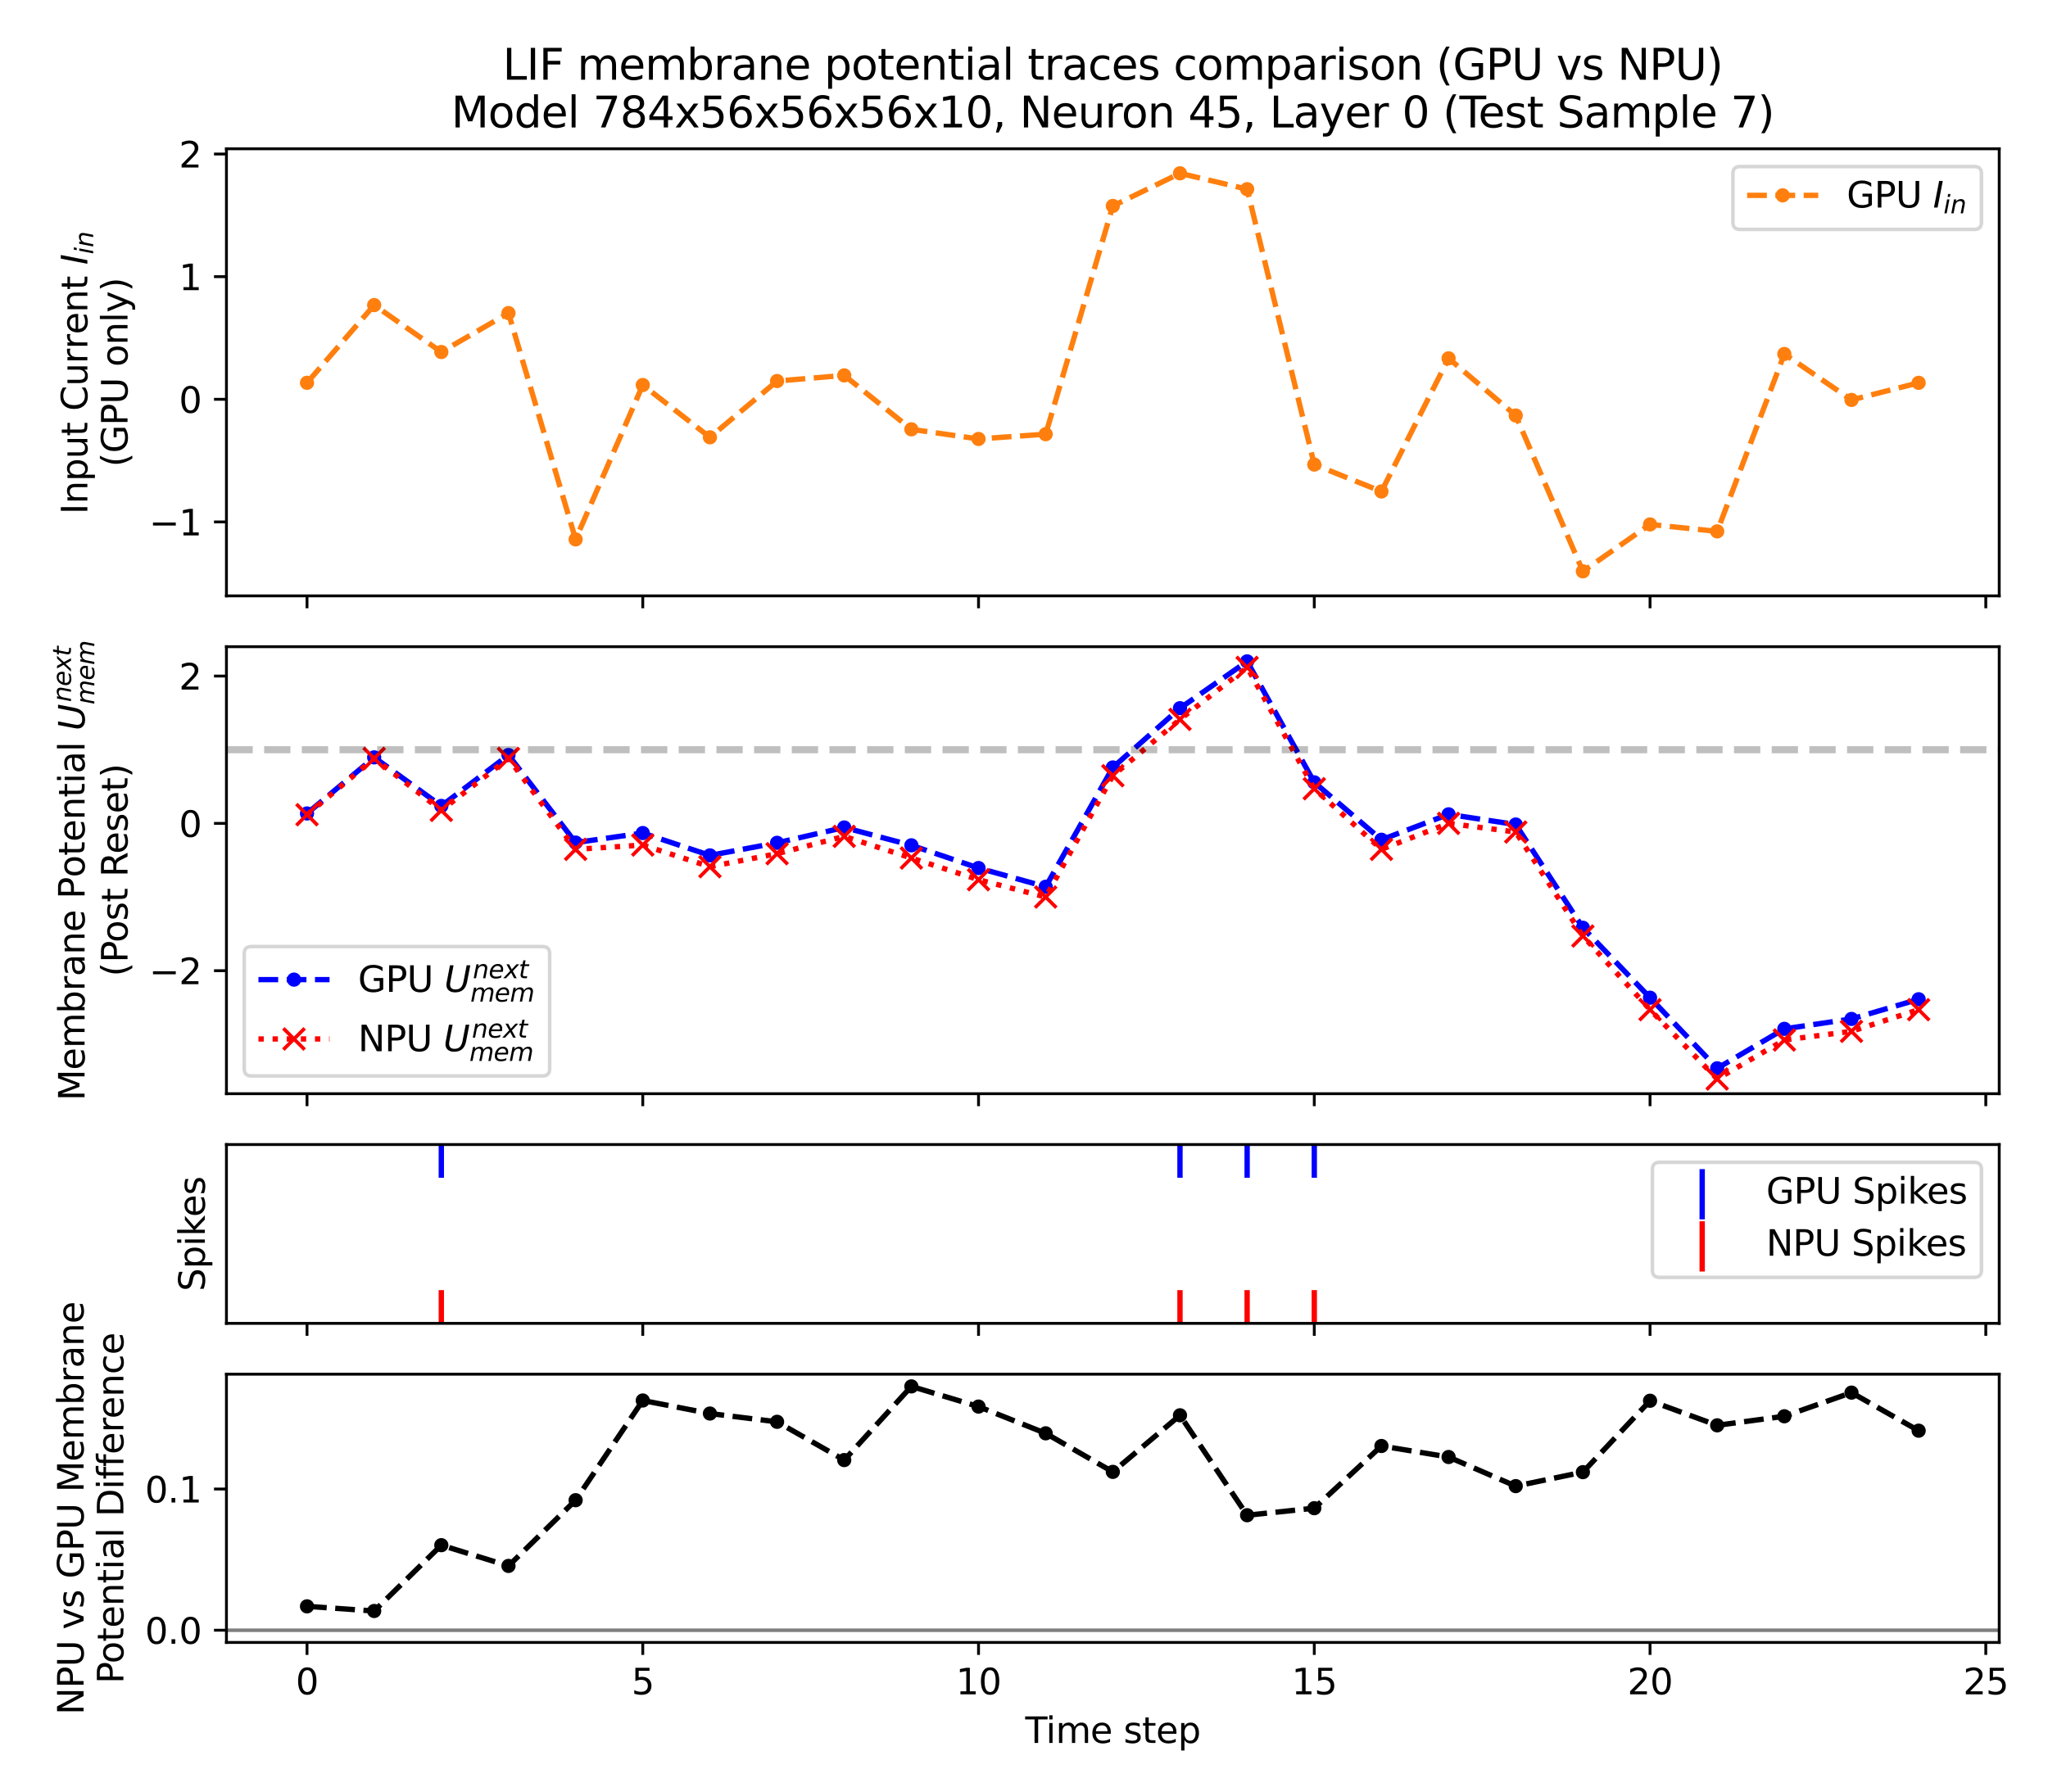 <?xml version="1.0" encoding="utf-8" standalone="no"?>
<!DOCTYPE svg PUBLIC "-//W3C//DTD SVG 1.1//EN"
  "http://www.w3.org/Graphics/SVG/1.1/DTD/svg11.dtd">
<svg xmlns:xlink="http://www.w3.org/1999/xlink" width="576pt" height="504pt" viewBox="0 0 576 504" xmlns="http://www.w3.org/2000/svg" version="1.1">
 <defs>
  <style type="text/css">*{stroke-linejoin: round; stroke-linecap: butt}</style>
 </defs>
 <g id="figure_1">
  <g id="patch_1">
   <path d="M 0 504 
L 576 504 
L 576 0 
L 0 0 
z
" style="fill: #ffffff"/>
  </g>
  <g id="axes_1">
   <g id="patch_2">
    <path d="M 63.686 167.617 
L 562.282 167.617 
L 562.282 41.856 
L 63.686 41.856 
z
" style="fill: #ffffff"/>
   </g>
   <g id="matplotlib.axis_1">
    <g id="xtick_1">
     <g id="line2d_1">
      <defs>
       <path id="m18ca2e86dd" d="M 0 0 
L 0 3.5 
" style="stroke: #000000; stroke-width: 0.8"/>
      </defs>
      <g>
       <use xlink:href="#m18ca2e86dd" x="86.349" y="167.617" style="stroke: #000000; stroke-width: 0.8"/>
      </g>
     </g>
    </g>
    <g id="xtick_2">
     <g id="line2d_2">
      <g>
       <use xlink:href="#m18ca2e86dd" x="180.78" y="167.617" style="stroke: #000000; stroke-width: 0.8"/>
      </g>
     </g>
    </g>
    <g id="xtick_3">
     <g id="line2d_3">
      <g>
       <use xlink:href="#m18ca2e86dd" x="275.211" y="167.617" style="stroke: #000000; stroke-width: 0.8"/>
      </g>
     </g>
    </g>
    <g id="xtick_4">
     <g id="line2d_4">
      <g>
       <use xlink:href="#m18ca2e86dd" x="369.643" y="167.617" style="stroke: #000000; stroke-width: 0.8"/>
      </g>
     </g>
    </g>
    <g id="xtick_5">
     <g id="line2d_5">
      <g>
       <use xlink:href="#m18ca2e86dd" x="464.074" y="167.617" style="stroke: #000000; stroke-width: 0.8"/>
      </g>
     </g>
    </g>
    <g id="xtick_6">
     <g id="line2d_6">
      <g>
       <use xlink:href="#m18ca2e86dd" x="558.505" y="167.617" style="stroke: #000000; stroke-width: 0.8"/>
      </g>
     </g>
    </g>
   </g>
   <g id="matplotlib.axis_2">
    <g id="ytick_1">
     <g id="line2d_7">
      <defs>
       <path id="m569693dc71" d="M 0 0 
L -3.5 0 
" style="stroke: #000000; stroke-width: 0.8"/>
      </defs>
      <g>
       <use xlink:href="#m569693dc71" x="63.686" y="146.826" style="stroke: #000000; stroke-width: 0.8"/>
      </g>
     </g>
     <g id="text_1">
      <!-- −1 -->
      <g transform="translate(41.944 150.626) scale(0.1 -0.1)">
       <defs>
        <path id="DejaVuSans-2212" d="M 678 2272 
L 4684 2272 
L 4684 1741 
L 678 1741 
L 678 2272 
z
" transform="scale(0.016)"/>
        <path id="DejaVuSans-31" d="M 794 531 
L 1825 531 
L 1825 4091 
L 703 3866 
L 703 4441 
L 1819 4666 
L 2450 4666 
L 2450 531 
L 3481 531 
L 3481 0 
L 794 0 
L 794 531 
z
" transform="scale(0.016)"/>
       </defs>
       <use xlink:href="#DejaVuSans-2212"/>
       <use xlink:href="#DejaVuSans-31" x="83.789"/>
      </g>
     </g>
    </g>
    <g id="ytick_2">
     <g id="line2d_8">
      <g>
       <use xlink:href="#m569693dc71" x="63.686" y="112.328" style="stroke: #000000; stroke-width: 0.8"/>
      </g>
     </g>
     <g id="text_2">
      <!-- 0 -->
      <g transform="translate(50.324 116.127) scale(0.1 -0.1)">
       <defs>
        <path id="DejaVuSans-30" d="M 2034 4250 
Q 1547 4250 1301 3770 
Q 1056 3291 1056 2328 
Q 1056 1369 1301 889 
Q 1547 409 2034 409 
Q 2525 409 2770 889 
Q 3016 1369 3016 2328 
Q 3016 3291 2770 3770 
Q 2525 4250 2034 4250 
z
M 2034 4750 
Q 2819 4750 3233 4129 
Q 3647 3509 3647 2328 
Q 3647 1150 3233 529 
Q 2819 -91 2034 -91 
Q 1250 -91 836 529 
Q 422 1150 422 2328 
Q 422 3509 836 4129 
Q 1250 4750 2034 4750 
z
" transform="scale(0.016)"/>
       </defs>
       <use xlink:href="#DejaVuSans-30"/>
      </g>
     </g>
    </g>
    <g id="ytick_3">
     <g id="line2d_9">
      <g>
       <use xlink:href="#m569693dc71" x="63.686" y="77.829" style="stroke: #000000; stroke-width: 0.8"/>
      </g>
     </g>
     <g id="text_3">
      <!-- 1 -->
      <g transform="translate(50.324 81.628) scale(0.1 -0.1)">
       <use xlink:href="#DejaVuSans-31"/>
      </g>
     </g>
    </g>
    <g id="ytick_4">
     <g id="line2d_10">
      <g>
       <use xlink:href="#m569693dc71" x="63.686" y="43.33" style="stroke: #000000; stroke-width: 0.8"/>
      </g>
     </g>
     <g id="text_4">
      <!-- 2 -->
      <g transform="translate(50.324 47.129) scale(0.1 -0.1)">
       <defs>
        <path id="DejaVuSans-32" d="M 1228 531 
L 3431 531 
L 3431 0 
L 469 0 
L 469 531 
Q 828 903 1448 1529 
Q 2069 2156 2228 2338 
Q 2531 2678 2651 2914 
Q 2772 3150 2772 3378 
Q 2772 3750 2511 3984 
Q 2250 4219 1831 4219 
Q 1534 4219 1204 4116 
Q 875 4013 500 3803 
L 500 4441 
Q 881 4594 1212 4672 
Q 1544 4750 1819 4750 
Q 2544 4750 2975 4387 
Q 3406 4025 3406 3419 
Q 3406 3131 3298 2873 
Q 3191 2616 2906 2266 
Q 2828 2175 2409 1742 
Q 1991 1309 1228 531 
z
" transform="scale(0.016)"/>
       </defs>
       <use xlink:href="#DejaVuSans-32"/>
      </g>
     </g>
    </g>
    <g id="text_5">
     <!-- Input Current $I_{in}$ -->
     <g transform="translate(24.646 144.687) rotate(-90) scale(0.1 -0.1)">
      <defs>
       <path id="DejaVuSans-49" d="M 628 4666 
L 1259 4666 
L 1259 0 
L 628 0 
L 628 4666 
z
" transform="scale(0.016)"/>
       <path id="DejaVuSans-6e" d="M 3513 2113 
L 3513 0 
L 2938 0 
L 2938 2094 
Q 2938 2591 2744 2837 
Q 2550 3084 2163 3084 
Q 1697 3084 1428 2787 
Q 1159 2491 1159 1978 
L 1159 0 
L 581 0 
L 581 3500 
L 1159 3500 
L 1159 2956 
Q 1366 3272 1645 3428 
Q 1925 3584 2291 3584 
Q 2894 3584 3203 3211 
Q 3513 2838 3513 2113 
z
" transform="scale(0.016)"/>
       <path id="DejaVuSans-70" d="M 1159 525 
L 1159 -1331 
L 581 -1331 
L 581 3500 
L 1159 3500 
L 1159 2969 
Q 1341 3281 1617 3432 
Q 1894 3584 2278 3584 
Q 2916 3584 3314 3078 
Q 3713 2572 3713 1747 
Q 3713 922 3314 415 
Q 2916 -91 2278 -91 
Q 1894 -91 1617 61 
Q 1341 213 1159 525 
z
M 3116 1747 
Q 3116 2381 2855 2742 
Q 2594 3103 2138 3103 
Q 1681 3103 1420 2742 
Q 1159 2381 1159 1747 
Q 1159 1113 1420 752 
Q 1681 391 2138 391 
Q 2594 391 2855 752 
Q 3116 1113 3116 1747 
z
" transform="scale(0.016)"/>
       <path id="DejaVuSans-75" d="M 544 1381 
L 544 3500 
L 1119 3500 
L 1119 1403 
Q 1119 906 1312 657 
Q 1506 409 1894 409 
Q 2359 409 2629 706 
Q 2900 1003 2900 1516 
L 2900 3500 
L 3475 3500 
L 3475 0 
L 2900 0 
L 2900 538 
Q 2691 219 2414 64 
Q 2138 -91 1772 -91 
Q 1169 -91 856 284 
Q 544 659 544 1381 
z
M 1991 3584 
L 1991 3584 
z
" transform="scale(0.016)"/>
       <path id="DejaVuSans-74" d="M 1172 4494 
L 1172 3500 
L 2356 3500 
L 2356 3053 
L 1172 3053 
L 1172 1153 
Q 1172 725 1289 603 
Q 1406 481 1766 481 
L 2356 481 
L 2356 0 
L 1766 0 
Q 1100 0 847 248 
Q 594 497 594 1153 
L 594 3053 
L 172 3053 
L 172 3500 
L 594 3500 
L 594 4494 
L 1172 4494 
z
" transform="scale(0.016)"/>
       <path id="DejaVuSans-20" transform="scale(0.016)"/>
       <path id="DejaVuSans-43" d="M 4122 4306 
L 4122 3641 
Q 3803 3938 3442 4084 
Q 3081 4231 2675 4231 
Q 1875 4231 1450 3742 
Q 1025 3253 1025 2328 
Q 1025 1406 1450 917 
Q 1875 428 2675 428 
Q 3081 428 3442 575 
Q 3803 722 4122 1019 
L 4122 359 
Q 3791 134 3420 21 
Q 3050 -91 2638 -91 
Q 1578 -91 968 557 
Q 359 1206 359 2328 
Q 359 3453 968 4101 
Q 1578 4750 2638 4750 
Q 3056 4750 3426 4639 
Q 3797 4528 4122 4306 
z
" transform="scale(0.016)"/>
       <path id="DejaVuSans-72" d="M 2631 2963 
Q 2534 3019 2420 3045 
Q 2306 3072 2169 3072 
Q 1681 3072 1420 2755 
Q 1159 2438 1159 1844 
L 1159 0 
L 581 0 
L 581 3500 
L 1159 3500 
L 1159 2956 
Q 1341 3275 1631 3429 
Q 1922 3584 2338 3584 
Q 2397 3584 2469 3576 
Q 2541 3569 2628 3553 
L 2631 2963 
z
" transform="scale(0.016)"/>
       <path id="DejaVuSans-65" d="M 3597 1894 
L 3597 1613 
L 953 1613 
Q 991 1019 1311 708 
Q 1631 397 2203 397 
Q 2534 397 2845 478 
Q 3156 559 3463 722 
L 3463 178 
Q 3153 47 2828 -22 
Q 2503 -91 2169 -91 
Q 1331 -91 842 396 
Q 353 884 353 1716 
Q 353 2575 817 3079 
Q 1281 3584 2069 3584 
Q 2775 3584 3186 3129 
Q 3597 2675 3597 1894 
z
M 3022 2063 
Q 3016 2534 2758 2815 
Q 2500 3097 2075 3097 
Q 1594 3097 1305 2825 
Q 1016 2553 972 2059 
L 3022 2063 
z
" transform="scale(0.016)"/>
       <path id="DejaVuSans-Oblique-49" d="M 1081 4666 
L 1716 4666 
L 806 0 
L 172 0 
L 1081 4666 
z
" transform="scale(0.016)"/>
       <path id="DejaVuSans-Oblique-69" d="M 1172 4863 
L 1747 4863 
L 1606 4134 
L 1031 4134 
L 1172 4863 
z
M 909 3500 
L 1484 3500 
L 800 0 
L 225 0 
L 909 3500 
z
" transform="scale(0.016)"/>
       <path id="DejaVuSans-Oblique-6e" d="M 3566 2113 
L 3156 0 
L 2578 0 
L 2988 2091 
Q 3016 2238 3031 2350 
Q 3047 2463 3047 2528 
Q 3047 2791 2881 2937 
Q 2716 3084 2419 3084 
Q 1956 3084 1622 2776 
Q 1288 2469 1184 1941 
L 800 0 
L 225 0 
L 903 3500 
L 1478 3500 
L 1363 2950 
Q 1603 3253 1940 3418 
Q 2278 3584 2650 3584 
Q 3113 3584 3367 3334 
Q 3622 3084 3622 2631 
Q 3622 2519 3608 2391 
Q 3594 2263 3566 2113 
z
" transform="scale(0.016)"/>
      </defs>
      <use xlink:href="#DejaVuSans-49" transform="translate(0 0.781)"/>
      <use xlink:href="#DejaVuSans-6e" transform="translate(29.492 0.781)"/>
      <use xlink:href="#DejaVuSans-70" transform="translate(92.871 0.781)"/>
      <use xlink:href="#DejaVuSans-75" transform="translate(156.348 0.781)"/>
      <use xlink:href="#DejaVuSans-74" transform="translate(219.727 0.781)"/>
      <use xlink:href="#DejaVuSans-20" transform="translate(258.936 0.781)"/>
      <use xlink:href="#DejaVuSans-43" transform="translate(290.723 0.781)"/>
      <use xlink:href="#DejaVuSans-75" transform="translate(360.547 0.781)"/>
      <use xlink:href="#DejaVuSans-72" transform="translate(423.926 0.781)"/>
      <use xlink:href="#DejaVuSans-72" transform="translate(465.039 0.781)"/>
      <use xlink:href="#DejaVuSans-65" transform="translate(506.152 0.781)"/>
      <use xlink:href="#DejaVuSans-6e" transform="translate(567.676 0.781)"/>
      <use xlink:href="#DejaVuSans-74" transform="translate(631.055 0.781)"/>
      <use xlink:href="#DejaVuSans-20" transform="translate(670.264 0.781)"/>
      <use xlink:href="#DejaVuSans-Oblique-49" transform="translate(702.051 0.781)"/>
      <use xlink:href="#DejaVuSans-Oblique-69" transform="translate(731.543 -15.625) scale(0.7)"/>
      <use xlink:href="#DejaVuSans-Oblique-6e" transform="translate(750.991 -15.625) scale(0.7)"/>
     </g>
     <!-- (GPU only) -->
     <g transform="translate(35.864 131.352) rotate(-90) scale(0.1 -0.1)">
      <defs>
       <path id="DejaVuSans-28" d="M 1984 4856 
Q 1566 4138 1362 3434 
Q 1159 2731 1159 2009 
Q 1159 1288 1364 580 
Q 1569 -128 1984 -844 
L 1484 -844 
Q 1016 -109 783 600 
Q 550 1309 550 2009 
Q 550 2706 781 3412 
Q 1013 4119 1484 4856 
L 1984 4856 
z
" transform="scale(0.016)"/>
       <path id="DejaVuSans-47" d="M 3809 666 
L 3809 1919 
L 2778 1919 
L 2778 2438 
L 4434 2438 
L 4434 434 
Q 4069 175 3628 42 
Q 3188 -91 2688 -91 
Q 1594 -91 976 548 
Q 359 1188 359 2328 
Q 359 3472 976 4111 
Q 1594 4750 2688 4750 
Q 3144 4750 3555 4637 
Q 3966 4525 4313 4306 
L 4313 3634 
Q 3963 3931 3569 4081 
Q 3175 4231 2741 4231 
Q 1884 4231 1454 3753 
Q 1025 3275 1025 2328 
Q 1025 1384 1454 906 
Q 1884 428 2741 428 
Q 3075 428 3337 486 
Q 3600 544 3809 666 
z
" transform="scale(0.016)"/>
       <path id="DejaVuSans-50" d="M 1259 4147 
L 1259 2394 
L 2053 2394 
Q 2494 2394 2734 2622 
Q 2975 2850 2975 3272 
Q 2975 3691 2734 3919 
Q 2494 4147 2053 4147 
L 1259 4147 
z
M 628 4666 
L 2053 4666 
Q 2838 4666 3239 4311 
Q 3641 3956 3641 3272 
Q 3641 2581 3239 2228 
Q 2838 1875 2053 1875 
L 1259 1875 
L 1259 0 
L 628 0 
L 628 4666 
z
" transform="scale(0.016)"/>
       <path id="DejaVuSans-55" d="M 556 4666 
L 1191 4666 
L 1191 1831 
Q 1191 1081 1462 751 
Q 1734 422 2344 422 
Q 2950 422 3222 751 
Q 3494 1081 3494 1831 
L 3494 4666 
L 4128 4666 
L 4128 1753 
Q 4128 841 3676 375 
Q 3225 -91 2344 -91 
Q 1459 -91 1007 375 
Q 556 841 556 1753 
L 556 4666 
z
" transform="scale(0.016)"/>
       <path id="DejaVuSans-6f" d="M 1959 3097 
Q 1497 3097 1228 2736 
Q 959 2375 959 1747 
Q 959 1119 1226 758 
Q 1494 397 1959 397 
Q 2419 397 2687 759 
Q 2956 1122 2956 1747 
Q 2956 2369 2687 2733 
Q 2419 3097 1959 3097 
z
M 1959 3584 
Q 2709 3584 3137 3096 
Q 3566 2609 3566 1747 
Q 3566 888 3137 398 
Q 2709 -91 1959 -91 
Q 1206 -91 779 398 
Q 353 888 353 1747 
Q 353 2609 779 3096 
Q 1206 3584 1959 3584 
z
" transform="scale(0.016)"/>
       <path id="DejaVuSans-6c" d="M 603 4863 
L 1178 4863 
L 1178 0 
L 603 0 
L 603 4863 
z
" transform="scale(0.016)"/>
       <path id="DejaVuSans-79" d="M 2059 -325 
Q 1816 -950 1584 -1140 
Q 1353 -1331 966 -1331 
L 506 -1331 
L 506 -850 
L 844 -850 
Q 1081 -850 1212 -737 
Q 1344 -625 1503 -206 
L 1606 56 
L 191 3500 
L 800 3500 
L 1894 763 
L 2988 3500 
L 3597 3500 
L 2059 -325 
z
" transform="scale(0.016)"/>
       <path id="DejaVuSans-29" d="M 513 4856 
L 1013 4856 
Q 1481 4119 1714 3412 
Q 1947 2706 1947 2009 
Q 1947 1309 1714 600 
Q 1481 -109 1013 -844 
L 513 -844 
Q 928 -128 1133 580 
Q 1338 1288 1338 2009 
Q 1338 2731 1133 3434 
Q 928 4138 513 4856 
z
" transform="scale(0.016)"/>
      </defs>
      <use xlink:href="#DejaVuSans-28"/>
      <use xlink:href="#DejaVuSans-47" x="39.014"/>
      <use xlink:href="#DejaVuSans-50" x="116.504"/>
      <use xlink:href="#DejaVuSans-55" x="176.807"/>
      <use xlink:href="#DejaVuSans-20" x="250"/>
      <use xlink:href="#DejaVuSans-6f" x="281.787"/>
      <use xlink:href="#DejaVuSans-6e" x="342.969"/>
      <use xlink:href="#DejaVuSans-6c" x="406.348"/>
      <use xlink:href="#DejaVuSans-79" x="434.131"/>
      <use xlink:href="#DejaVuSans-29" x="493.311"/>
     </g>
    </g>
   </g>
   <g id="line2d_11">
    <path d="M 86.349 107.685 
L 105.236 85.828 
L 124.122 99.028 
L 143.008 88.074 
L 161.894 151.738 
L 180.78 108.313 
L 199.667 123.019 
L 218.553 107.192 
L 237.439 105.6 
L 256.325 120.771 
L 275.211 123.481 
L 294.098 122.144 
L 312.984 57.932 
L 331.87 48.756 
L 350.756 53.22 
L 369.643 130.685 
L 388.529 138.258 
L 407.415 100.804 
L 426.301 116.886 
L 445.187 160.718 
L 464.074 147.528 
L 482.96 149.48 
L 501.846 99.578 
L 520.732 112.504 
L 539.618 107.691 
" clip-path="url(#p542e763cf7)" style="fill: none; stroke-dasharray: 5.55,2.4; stroke-dashoffset: 0; stroke: #ff7f0e; stroke-width: 1.5"/>
    <defs>
     <path id="m90982f1eff" d="M 0 1.5 
C 0.398 1.5 0.779 1.342 1.061 1.061 
C 1.342 0.779 1.5 0.398 1.5 0 
C 1.5 -0.398 1.342 -0.779 1.061 -1.061 
C 0.779 -1.342 0.398 -1.5 0 -1.5 
C -0.398 -1.5 -0.779 -1.342 -1.061 -1.061 
C -1.342 -0.779 -1.5 -0.398 -1.5 0 
C -1.5 0.398 -1.342 0.779 -1.061 1.061 
C -0.779 1.342 -0.398 1.5 0 1.5 
z
" style="stroke: #ff7f0e"/>
    </defs>
    <g clip-path="url(#p542e763cf7)">
     <use xlink:href="#m90982f1eff" x="86.349" y="107.685" style="fill: #ff7f0e; stroke: #ff7f0e"/>
     <use xlink:href="#m90982f1eff" x="105.236" y="85.828" style="fill: #ff7f0e; stroke: #ff7f0e"/>
     <use xlink:href="#m90982f1eff" x="124.122" y="99.028" style="fill: #ff7f0e; stroke: #ff7f0e"/>
     <use xlink:href="#m90982f1eff" x="143.008" y="88.074" style="fill: #ff7f0e; stroke: #ff7f0e"/>
     <use xlink:href="#m90982f1eff" x="161.894" y="151.738" style="fill: #ff7f0e; stroke: #ff7f0e"/>
     <use xlink:href="#m90982f1eff" x="180.78" y="108.313" style="fill: #ff7f0e; stroke: #ff7f0e"/>
     <use xlink:href="#m90982f1eff" x="199.667" y="123.019" style="fill: #ff7f0e; stroke: #ff7f0e"/>
     <use xlink:href="#m90982f1eff" x="218.553" y="107.192" style="fill: #ff7f0e; stroke: #ff7f0e"/>
     <use xlink:href="#m90982f1eff" x="237.439" y="105.6" style="fill: #ff7f0e; stroke: #ff7f0e"/>
     <use xlink:href="#m90982f1eff" x="256.325" y="120.771" style="fill: #ff7f0e; stroke: #ff7f0e"/>
     <use xlink:href="#m90982f1eff" x="275.211" y="123.481" style="fill: #ff7f0e; stroke: #ff7f0e"/>
     <use xlink:href="#m90982f1eff" x="294.098" y="122.144" style="fill: #ff7f0e; stroke: #ff7f0e"/>
     <use xlink:href="#m90982f1eff" x="312.984" y="57.932" style="fill: #ff7f0e; stroke: #ff7f0e"/>
     <use xlink:href="#m90982f1eff" x="331.87" y="48.756" style="fill: #ff7f0e; stroke: #ff7f0e"/>
     <use xlink:href="#m90982f1eff" x="350.756" y="53.22" style="fill: #ff7f0e; stroke: #ff7f0e"/>
     <use xlink:href="#m90982f1eff" x="369.643" y="130.685" style="fill: #ff7f0e; stroke: #ff7f0e"/>
     <use xlink:href="#m90982f1eff" x="388.529" y="138.258" style="fill: #ff7f0e; stroke: #ff7f0e"/>
     <use xlink:href="#m90982f1eff" x="407.415" y="100.804" style="fill: #ff7f0e; stroke: #ff7f0e"/>
     <use xlink:href="#m90982f1eff" x="426.301" y="116.886" style="fill: #ff7f0e; stroke: #ff7f0e"/>
     <use xlink:href="#m90982f1eff" x="445.187" y="160.718" style="fill: #ff7f0e; stroke: #ff7f0e"/>
     <use xlink:href="#m90982f1eff" x="464.074" y="147.528" style="fill: #ff7f0e; stroke: #ff7f0e"/>
     <use xlink:href="#m90982f1eff" x="482.96" y="149.48" style="fill: #ff7f0e; stroke: #ff7f0e"/>
     <use xlink:href="#m90982f1eff" x="501.846" y="99.578" style="fill: #ff7f0e; stroke: #ff7f0e"/>
     <use xlink:href="#m90982f1eff" x="520.732" y="112.504" style="fill: #ff7f0e; stroke: #ff7f0e"/>
     <use xlink:href="#m90982f1eff" x="539.618" y="107.691" style="fill: #ff7f0e; stroke: #ff7f0e"/>
    </g>
   </g>
   <g id="patch_3">
    <path d="M 63.686 167.617 
L 63.686 41.856 
" style="fill: none; stroke: #000000; stroke-width: 0.8; stroke-linejoin: miter; stroke-linecap: square"/>
   </g>
   <g id="patch_4">
    <path d="M 562.282 167.617 
L 562.282 41.856 
" style="fill: none; stroke: #000000; stroke-width: 0.8; stroke-linejoin: miter; stroke-linecap: square"/>
   </g>
   <g id="patch_5">
    <path d="M 63.686 167.617 
L 562.282 167.617 
" style="fill: none; stroke: #000000; stroke-width: 0.8; stroke-linejoin: miter; stroke-linecap: square"/>
   </g>
   <g id="patch_6">
    <path d="M 63.686 41.856 
L 562.282 41.856 
" style="fill: none; stroke: #000000; stroke-width: 0.8; stroke-linejoin: miter; stroke-linecap: square"/>
   </g>
   <g id="text_6">
    <!-- LIF membrane potential traces comparison (GPU vs NPU) -->
    <g transform="translate(141.394 22.419) scale(0.12 -0.12)">
     <defs>
      <path id="DejaVuSans-4c" d="M 628 4666 
L 1259 4666 
L 1259 531 
L 3531 531 
L 3531 0 
L 628 0 
L 628 4666 
z
" transform="scale(0.016)"/>
      <path id="DejaVuSans-46" d="M 628 4666 
L 3309 4666 
L 3309 4134 
L 1259 4134 
L 1259 2759 
L 3109 2759 
L 3109 2228 
L 1259 2228 
L 1259 0 
L 628 0 
L 628 4666 
z
" transform="scale(0.016)"/>
      <path id="DejaVuSans-6d" d="M 3328 2828 
Q 3544 3216 3844 3400 
Q 4144 3584 4550 3584 
Q 5097 3584 5394 3201 
Q 5691 2819 5691 2113 
L 5691 0 
L 5113 0 
L 5113 2094 
Q 5113 2597 4934 2840 
Q 4756 3084 4391 3084 
Q 3944 3084 3684 2787 
Q 3425 2491 3425 1978 
L 3425 0 
L 2847 0 
L 2847 2094 
Q 2847 2600 2669 2842 
Q 2491 3084 2119 3084 
Q 1678 3084 1418 2786 
Q 1159 2488 1159 1978 
L 1159 0 
L 581 0 
L 581 3500 
L 1159 3500 
L 1159 2956 
Q 1356 3278 1631 3431 
Q 1906 3584 2284 3584 
Q 2666 3584 2933 3390 
Q 3200 3197 3328 2828 
z
" transform="scale(0.016)"/>
      <path id="DejaVuSans-62" d="M 3116 1747 
Q 3116 2381 2855 2742 
Q 2594 3103 2138 3103 
Q 1681 3103 1420 2742 
Q 1159 2381 1159 1747 
Q 1159 1113 1420 752 
Q 1681 391 2138 391 
Q 2594 391 2855 752 
Q 3116 1113 3116 1747 
z
M 1159 2969 
Q 1341 3281 1617 3432 
Q 1894 3584 2278 3584 
Q 2916 3584 3314 3078 
Q 3713 2572 3713 1747 
Q 3713 922 3314 415 
Q 2916 -91 2278 -91 
Q 1894 -91 1617 61 
Q 1341 213 1159 525 
L 1159 0 
L 581 0 
L 581 4863 
L 1159 4863 
L 1159 2969 
z
" transform="scale(0.016)"/>
      <path id="DejaVuSans-61" d="M 2194 1759 
Q 1497 1759 1228 1600 
Q 959 1441 959 1056 
Q 959 750 1161 570 
Q 1363 391 1709 391 
Q 2188 391 2477 730 
Q 2766 1069 2766 1631 
L 2766 1759 
L 2194 1759 
z
M 3341 1997 
L 3341 0 
L 2766 0 
L 2766 531 
Q 2569 213 2275 61 
Q 1981 -91 1556 -91 
Q 1019 -91 701 211 
Q 384 513 384 1019 
Q 384 1609 779 1909 
Q 1175 2209 1959 2209 
L 2766 2209 
L 2766 2266 
Q 2766 2663 2505 2880 
Q 2244 3097 1772 3097 
Q 1472 3097 1187 3025 
Q 903 2953 641 2809 
L 641 3341 
Q 956 3463 1253 3523 
Q 1550 3584 1831 3584 
Q 2591 3584 2966 3190 
Q 3341 2797 3341 1997 
z
" transform="scale(0.016)"/>
      <path id="DejaVuSans-69" d="M 603 3500 
L 1178 3500 
L 1178 0 
L 603 0 
L 603 3500 
z
M 603 4863 
L 1178 4863 
L 1178 4134 
L 603 4134 
L 603 4863 
z
" transform="scale(0.016)"/>
      <path id="DejaVuSans-63" d="M 3122 3366 
L 3122 2828 
Q 2878 2963 2633 3030 
Q 2388 3097 2138 3097 
Q 1578 3097 1268 2742 
Q 959 2388 959 1747 
Q 959 1106 1268 751 
Q 1578 397 2138 397 
Q 2388 397 2633 464 
Q 2878 531 3122 666 
L 3122 134 
Q 2881 22 2623 -34 
Q 2366 -91 2075 -91 
Q 1284 -91 818 406 
Q 353 903 353 1747 
Q 353 2603 823 3093 
Q 1294 3584 2113 3584 
Q 2378 3584 2631 3529 
Q 2884 3475 3122 3366 
z
" transform="scale(0.016)"/>
      <path id="DejaVuSans-73" d="M 2834 3397 
L 2834 2853 
Q 2591 2978 2328 3040 
Q 2066 3103 1784 3103 
Q 1356 3103 1142 2972 
Q 928 2841 928 2578 
Q 928 2378 1081 2264 
Q 1234 2150 1697 2047 
L 1894 2003 
Q 2506 1872 2764 1633 
Q 3022 1394 3022 966 
Q 3022 478 2636 193 
Q 2250 -91 1575 -91 
Q 1294 -91 989 -36 
Q 684 19 347 128 
L 347 722 
Q 666 556 975 473 
Q 1284 391 1588 391 
Q 1994 391 2212 530 
Q 2431 669 2431 922 
Q 2431 1156 2273 1281 
Q 2116 1406 1581 1522 
L 1381 1569 
Q 847 1681 609 1914 
Q 372 2147 372 2553 
Q 372 3047 722 3315 
Q 1072 3584 1716 3584 
Q 2034 3584 2315 3537 
Q 2597 3491 2834 3397 
z
" transform="scale(0.016)"/>
      <path id="DejaVuSans-76" d="M 191 3500 
L 800 3500 
L 1894 563 
L 2988 3500 
L 3597 3500 
L 2284 0 
L 1503 0 
L 191 3500 
z
" transform="scale(0.016)"/>
      <path id="DejaVuSans-4e" d="M 628 4666 
L 1478 4666 
L 3547 763 
L 3547 4666 
L 4159 4666 
L 4159 0 
L 3309 0 
L 1241 3903 
L 1241 0 
L 628 0 
L 628 4666 
z
" transform="scale(0.016)"/>
     </defs>
     <use xlink:href="#DejaVuSans-4c"/>
     <use xlink:href="#DejaVuSans-49" x="55.713"/>
     <use xlink:href="#DejaVuSans-46" x="85.205"/>
     <use xlink:href="#DejaVuSans-20" x="142.725"/>
     <use xlink:href="#DejaVuSans-6d" x="174.512"/>
     <use xlink:href="#DejaVuSans-65" x="271.924"/>
     <use xlink:href="#DejaVuSans-6d" x="333.447"/>
     <use xlink:href="#DejaVuSans-62" x="430.859"/>
     <use xlink:href="#DejaVuSans-72" x="494.336"/>
     <use xlink:href="#DejaVuSans-61" x="535.449"/>
     <use xlink:href="#DejaVuSans-6e" x="596.729"/>
     <use xlink:href="#DejaVuSans-65" x="660.107"/>
     <use xlink:href="#DejaVuSans-20" x="721.631"/>
     <use xlink:href="#DejaVuSans-70" x="753.418"/>
     <use xlink:href="#DejaVuSans-6f" x="816.895"/>
     <use xlink:href="#DejaVuSans-74" x="878.076"/>
     <use xlink:href="#DejaVuSans-65" x="917.285"/>
     <use xlink:href="#DejaVuSans-6e" x="978.809"/>
     <use xlink:href="#DejaVuSans-74" x="1042.188"/>
     <use xlink:href="#DejaVuSans-69" x="1081.396"/>
     <use xlink:href="#DejaVuSans-61" x="1109.18"/>
     <use xlink:href="#DejaVuSans-6c" x="1170.459"/>
     <use xlink:href="#DejaVuSans-20" x="1198.242"/>
     <use xlink:href="#DejaVuSans-74" x="1230.029"/>
     <use xlink:href="#DejaVuSans-72" x="1269.238"/>
     <use xlink:href="#DejaVuSans-61" x="1310.352"/>
     <use xlink:href="#DejaVuSans-63" x="1371.631"/>
     <use xlink:href="#DejaVuSans-65" x="1426.611"/>
     <use xlink:href="#DejaVuSans-73" x="1488.135"/>
     <use xlink:href="#DejaVuSans-20" x="1540.234"/>
     <use xlink:href="#DejaVuSans-63" x="1572.021"/>
     <use xlink:href="#DejaVuSans-6f" x="1627.002"/>
     <use xlink:href="#DejaVuSans-6d" x="1688.184"/>
     <use xlink:href="#DejaVuSans-70" x="1785.596"/>
     <use xlink:href="#DejaVuSans-61" x="1849.072"/>
     <use xlink:href="#DejaVuSans-72" x="1910.352"/>
     <use xlink:href="#DejaVuSans-69" x="1951.465"/>
     <use xlink:href="#DejaVuSans-73" x="1979.248"/>
     <use xlink:href="#DejaVuSans-6f" x="2031.348"/>
     <use xlink:href="#DejaVuSans-6e" x="2092.529"/>
     <use xlink:href="#DejaVuSans-20" x="2155.908"/>
     <use xlink:href="#DejaVuSans-28" x="2187.695"/>
     <use xlink:href="#DejaVuSans-47" x="2226.709"/>
     <use xlink:href="#DejaVuSans-50" x="2304.199"/>
     <use xlink:href="#DejaVuSans-55" x="2364.502"/>
     <use xlink:href="#DejaVuSans-20" x="2437.695"/>
     <use xlink:href="#DejaVuSans-76" x="2469.482"/>
     <use xlink:href="#DejaVuSans-73" x="2528.662"/>
     <use xlink:href="#DejaVuSans-20" x="2580.762"/>
     <use xlink:href="#DejaVuSans-4e" x="2612.549"/>
     <use xlink:href="#DejaVuSans-50" x="2687.354"/>
     <use xlink:href="#DejaVuSans-55" x="2747.656"/>
     <use xlink:href="#DejaVuSans-29" x="2820.85"/>
    </g>
    <!-- Model 784x56x56x56x10, Neuron 45, Layer 0 (Test Sample 7) -->
    <g transform="translate(126.919 35.856) scale(0.12 -0.12)">
     <defs>
      <path id="DejaVuSans-4d" d="M 628 4666 
L 1569 4666 
L 2759 1491 
L 3956 4666 
L 4897 4666 
L 4897 0 
L 4281 0 
L 4281 4097 
L 3078 897 
L 2444 897 
L 1241 4097 
L 1241 0 
L 628 0 
L 628 4666 
z
" transform="scale(0.016)"/>
      <path id="DejaVuSans-64" d="M 2906 2969 
L 2906 4863 
L 3481 4863 
L 3481 0 
L 2906 0 
L 2906 525 
Q 2725 213 2448 61 
Q 2172 -91 1784 -91 
Q 1150 -91 751 415 
Q 353 922 353 1747 
Q 353 2572 751 3078 
Q 1150 3584 1784 3584 
Q 2172 3584 2448 3432 
Q 2725 3281 2906 2969 
z
M 947 1747 
Q 947 1113 1208 752 
Q 1469 391 1925 391 
Q 2381 391 2643 752 
Q 2906 1113 2906 1747 
Q 2906 2381 2643 2742 
Q 2381 3103 1925 3103 
Q 1469 3103 1208 2742 
Q 947 2381 947 1747 
z
" transform="scale(0.016)"/>
      <path id="DejaVuSans-37" d="M 525 4666 
L 3525 4666 
L 3525 4397 
L 1831 0 
L 1172 0 
L 2766 4134 
L 525 4134 
L 525 4666 
z
" transform="scale(0.016)"/>
      <path id="DejaVuSans-38" d="M 2034 2216 
Q 1584 2216 1326 1975 
Q 1069 1734 1069 1313 
Q 1069 891 1326 650 
Q 1584 409 2034 409 
Q 2484 409 2743 651 
Q 3003 894 3003 1313 
Q 3003 1734 2745 1975 
Q 2488 2216 2034 2216 
z
M 1403 2484 
Q 997 2584 770 2862 
Q 544 3141 544 3541 
Q 544 4100 942 4425 
Q 1341 4750 2034 4750 
Q 2731 4750 3128 4425 
Q 3525 4100 3525 3541 
Q 3525 3141 3298 2862 
Q 3072 2584 2669 2484 
Q 3125 2378 3379 2068 
Q 3634 1759 3634 1313 
Q 3634 634 3220 271 
Q 2806 -91 2034 -91 
Q 1263 -91 848 271 
Q 434 634 434 1313 
Q 434 1759 690 2068 
Q 947 2378 1403 2484 
z
M 1172 3481 
Q 1172 3119 1398 2916 
Q 1625 2713 2034 2713 
Q 2441 2713 2670 2916 
Q 2900 3119 2900 3481 
Q 2900 3844 2670 4047 
Q 2441 4250 2034 4250 
Q 1625 4250 1398 4047 
Q 1172 3844 1172 3481 
z
" transform="scale(0.016)"/>
      <path id="DejaVuSans-34" d="M 2419 4116 
L 825 1625 
L 2419 1625 
L 2419 4116 
z
M 2253 4666 
L 3047 4666 
L 3047 1625 
L 3713 1625 
L 3713 1100 
L 3047 1100 
L 3047 0 
L 2419 0 
L 2419 1100 
L 313 1100 
L 313 1709 
L 2253 4666 
z
" transform="scale(0.016)"/>
      <path id="DejaVuSans-78" d="M 3513 3500 
L 2247 1797 
L 3578 0 
L 2900 0 
L 1881 1375 
L 863 0 
L 184 0 
L 1544 1831 
L 300 3500 
L 978 3500 
L 1906 2253 
L 2834 3500 
L 3513 3500 
z
" transform="scale(0.016)"/>
      <path id="DejaVuSans-35" d="M 691 4666 
L 3169 4666 
L 3169 4134 
L 1269 4134 
L 1269 2991 
Q 1406 3038 1543 3061 
Q 1681 3084 1819 3084 
Q 2600 3084 3056 2656 
Q 3513 2228 3513 1497 
Q 3513 744 3044 326 
Q 2575 -91 1722 -91 
Q 1428 -91 1123 -41 
Q 819 9 494 109 
L 494 744 
Q 775 591 1075 516 
Q 1375 441 1709 441 
Q 2250 441 2565 725 
Q 2881 1009 2881 1497 
Q 2881 1984 2565 2268 
Q 2250 2553 1709 2553 
Q 1456 2553 1204 2497 
Q 953 2441 691 2322 
L 691 4666 
z
" transform="scale(0.016)"/>
      <path id="DejaVuSans-36" d="M 2113 2584 
Q 1688 2584 1439 2293 
Q 1191 2003 1191 1497 
Q 1191 994 1439 701 
Q 1688 409 2113 409 
Q 2538 409 2786 701 
Q 3034 994 3034 1497 
Q 3034 2003 2786 2293 
Q 2538 2584 2113 2584 
z
M 3366 4563 
L 3366 3988 
Q 3128 4100 2886 4159 
Q 2644 4219 2406 4219 
Q 1781 4219 1451 3797 
Q 1122 3375 1075 2522 
Q 1259 2794 1537 2939 
Q 1816 3084 2150 3084 
Q 2853 3084 3261 2657 
Q 3669 2231 3669 1497 
Q 3669 778 3244 343 
Q 2819 -91 2113 -91 
Q 1303 -91 875 529 
Q 447 1150 447 2328 
Q 447 3434 972 4092 
Q 1497 4750 2381 4750 
Q 2619 4750 2861 4703 
Q 3103 4656 3366 4563 
z
" transform="scale(0.016)"/>
      <path id="DejaVuSans-2c" d="M 750 794 
L 1409 794 
L 1409 256 
L 897 -744 
L 494 -744 
L 750 256 
L 750 794 
z
" transform="scale(0.016)"/>
      <path id="DejaVuSans-54" d="M -19 4666 
L 3928 4666 
L 3928 4134 
L 2272 4134 
L 2272 0 
L 1638 0 
L 1638 4134 
L -19 4134 
L -19 4666 
z
" transform="scale(0.016)"/>
      <path id="DejaVuSans-53" d="M 3425 4513 
L 3425 3897 
Q 3066 4069 2747 4153 
Q 2428 4238 2131 4238 
Q 1616 4238 1336 4038 
Q 1056 3838 1056 3469 
Q 1056 3159 1242 3001 
Q 1428 2844 1947 2747 
L 2328 2669 
Q 3034 2534 3370 2195 
Q 3706 1856 3706 1288 
Q 3706 609 3251 259 
Q 2797 -91 1919 -91 
Q 1588 -91 1214 -16 
Q 841 59 441 206 
L 441 856 
Q 825 641 1194 531 
Q 1563 422 1919 422 
Q 2459 422 2753 634 
Q 3047 847 3047 1241 
Q 3047 1584 2836 1778 
Q 2625 1972 2144 2069 
L 1759 2144 
Q 1053 2284 737 2584 
Q 422 2884 422 3419 
Q 422 4038 858 4394 
Q 1294 4750 2059 4750 
Q 2388 4750 2728 4690 
Q 3069 4631 3425 4513 
z
" transform="scale(0.016)"/>
     </defs>
     <use xlink:href="#DejaVuSans-4d"/>
     <use xlink:href="#DejaVuSans-6f" x="86.279"/>
     <use xlink:href="#DejaVuSans-64" x="147.461"/>
     <use xlink:href="#DejaVuSans-65" x="210.938"/>
     <use xlink:href="#DejaVuSans-6c" x="272.461"/>
     <use xlink:href="#DejaVuSans-20" x="300.244"/>
     <use xlink:href="#DejaVuSans-37" x="332.031"/>
     <use xlink:href="#DejaVuSans-38" x="395.654"/>
     <use xlink:href="#DejaVuSans-34" x="459.277"/>
     <use xlink:href="#DejaVuSans-78" x="522.9"/>
     <use xlink:href="#DejaVuSans-35" x="582.08"/>
     <use xlink:href="#DejaVuSans-36" x="645.703"/>
     <use xlink:href="#DejaVuSans-78" x="709.326"/>
     <use xlink:href="#DejaVuSans-35" x="768.506"/>
     <use xlink:href="#DejaVuSans-36" x="832.129"/>
     <use xlink:href="#DejaVuSans-78" x="895.752"/>
     <use xlink:href="#DejaVuSans-35" x="954.932"/>
     <use xlink:href="#DejaVuSans-36" x="1018.555"/>
     <use xlink:href="#DejaVuSans-78" x="1082.178"/>
     <use xlink:href="#DejaVuSans-31" x="1141.357"/>
     <use xlink:href="#DejaVuSans-30" x="1204.98"/>
     <use xlink:href="#DejaVuSans-2c" x="1268.604"/>
     <use xlink:href="#DejaVuSans-20" x="1300.391"/>
     <use xlink:href="#DejaVuSans-4e" x="1332.178"/>
     <use xlink:href="#DejaVuSans-65" x="1406.982"/>
     <use xlink:href="#DejaVuSans-75" x="1468.506"/>
     <use xlink:href="#DejaVuSans-72" x="1531.885"/>
     <use xlink:href="#DejaVuSans-6f" x="1570.748"/>
     <use xlink:href="#DejaVuSans-6e" x="1631.93"/>
     <use xlink:href="#DejaVuSans-20" x="1695.309"/>
     <use xlink:href="#DejaVuSans-34" x="1727.096"/>
     <use xlink:href="#DejaVuSans-35" x="1790.719"/>
     <use xlink:href="#DejaVuSans-2c" x="1854.342"/>
     <use xlink:href="#DejaVuSans-20" x="1886.129"/>
     <use xlink:href="#DejaVuSans-4c" x="1917.916"/>
     <use xlink:href="#DejaVuSans-61" x="1973.629"/>
     <use xlink:href="#DejaVuSans-79" x="2034.908"/>
     <use xlink:href="#DejaVuSans-65" x="2094.088"/>
     <use xlink:href="#DejaVuSans-72" x="2155.611"/>
     <use xlink:href="#DejaVuSans-20" x="2196.725"/>
     <use xlink:href="#DejaVuSans-30" x="2228.512"/>
     <use xlink:href="#DejaVuSans-20" x="2292.135"/>
     <use xlink:href="#DejaVuSans-28" x="2323.922"/>
     <use xlink:href="#DejaVuSans-54" x="2362.936"/>
     <use xlink:href="#DejaVuSans-65" x="2407.02"/>
     <use xlink:href="#DejaVuSans-73" x="2468.543"/>
     <use xlink:href="#DejaVuSans-74" x="2520.643"/>
     <use xlink:href="#DejaVuSans-20" x="2559.852"/>
     <use xlink:href="#DejaVuSans-53" x="2591.639"/>
     <use xlink:href="#DejaVuSans-61" x="2655.115"/>
     <use xlink:href="#DejaVuSans-6d" x="2716.395"/>
     <use xlink:href="#DejaVuSans-70" x="2813.807"/>
     <use xlink:href="#DejaVuSans-6c" x="2877.283"/>
     <use xlink:href="#DejaVuSans-65" x="2905.066"/>
     <use xlink:href="#DejaVuSans-20" x="2966.59"/>
     <use xlink:href="#DejaVuSans-37" x="2998.377"/>
     <use xlink:href="#DejaVuSans-29" x="3062"/>
    </g>
   </g>
   <g id="legend_1">
    <g id="patch_7">
     <path d="M 489.382 64.534 
L 555.282 64.534 
Q 557.282 64.534 557.282 62.534 
L 557.282 48.856 
Q 557.282 46.856 555.282 46.856 
L 489.382 46.856 
Q 487.382 46.856 487.382 48.856 
L 487.382 62.534 
Q 487.382 64.534 489.382 64.534 
z
" style="fill: #ffffff; opacity: 0.8; stroke: #cccccc; stroke-linejoin: miter"/>
    </g>
    <g id="line2d_12">
     <path d="M 491.382 54.954 
L 501.382 54.954 
L 511.382 54.954 
" style="fill: none; stroke-dasharray: 5.55,2.4; stroke-dashoffset: 0; stroke: #ff7f0e; stroke-width: 1.5"/>
     <g>
      <use xlink:href="#m90982f1eff" x="501.382" y="54.954" style="fill: #ff7f0e; stroke: #ff7f0e"/>
     </g>
    </g>
    <g id="text_7">
     <!-- GPU $I_{in}$ -->
     <g transform="translate(519.382 58.454) scale(0.1 -0.1)">
      <use xlink:href="#DejaVuSans-47" transform="translate(0 0.781)"/>
      <use xlink:href="#DejaVuSans-50" transform="translate(77.49 0.781)"/>
      <use xlink:href="#DejaVuSans-55" transform="translate(137.793 0.781)"/>
      <use xlink:href="#DejaVuSans-20" transform="translate(210.986 0.781)"/>
      <use xlink:href="#DejaVuSans-Oblique-49" transform="translate(242.773 0.781)"/>
      <use xlink:href="#DejaVuSans-Oblique-69" transform="translate(272.266 -15.625) scale(0.7)"/>
      <use xlink:href="#DejaVuSans-Oblique-6e" transform="translate(291.714 -15.625) scale(0.7)"/>
     </g>
    </g>
   </g>
  </g>
  <g id="axes_2">
   <g id="patch_8">
    <path d="M 63.686 307.679 
L 562.282 307.679 
L 562.282 181.917 
L 63.686 181.917 
z
" style="fill: #ffffff"/>
   </g>
   <g id="matplotlib.axis_3">
    <g id="xtick_7">
     <g id="line2d_13">
      <g>
       <use xlink:href="#m18ca2e86dd" x="86.349" y="307.679" style="stroke: #000000; stroke-width: 0.8"/>
      </g>
     </g>
    </g>
    <g id="xtick_8">
     <g id="line2d_14">
      <g>
       <use xlink:href="#m18ca2e86dd" x="180.78" y="307.679" style="stroke: #000000; stroke-width: 0.8"/>
      </g>
     </g>
    </g>
    <g id="xtick_9">
     <g id="line2d_15">
      <g>
       <use xlink:href="#m18ca2e86dd" x="275.211" y="307.679" style="stroke: #000000; stroke-width: 0.8"/>
      </g>
     </g>
    </g>
    <g id="xtick_10">
     <g id="line2d_16">
      <g>
       <use xlink:href="#m18ca2e86dd" x="369.643" y="307.679" style="stroke: #000000; stroke-width: 0.8"/>
      </g>
     </g>
    </g>
    <g id="xtick_11">
     <g id="line2d_17">
      <g>
       <use xlink:href="#m18ca2e86dd" x="464.074" y="307.679" style="stroke: #000000; stroke-width: 0.8"/>
      </g>
     </g>
    </g>
    <g id="xtick_12">
     <g id="line2d_18">
      <g>
       <use xlink:href="#m18ca2e86dd" x="558.505" y="307.679" style="stroke: #000000; stroke-width: 0.8"/>
      </g>
     </g>
    </g>
   </g>
   <g id="matplotlib.axis_4">
    <g id="ytick_5">
     <g id="line2d_19">
      <g>
       <use xlink:href="#m569693dc71" x="63.686" y="273.065" style="stroke: #000000; stroke-width: 0.8"/>
      </g>
     </g>
     <g id="text_8">
      <!-- −2 -->
      <g transform="translate(41.944 276.864) scale(0.1 -0.1)">
       <use xlink:href="#DejaVuSans-2212"/>
       <use xlink:href="#DejaVuSans-32" x="83.789"/>
      </g>
     </g>
    </g>
    <g id="ytick_6">
     <g id="line2d_20">
      <g>
       <use xlink:href="#m569693dc71" x="63.686" y="231.625" style="stroke: #000000; stroke-width: 0.8"/>
      </g>
     </g>
     <g id="text_9">
      <!-- 0 -->
      <g transform="translate(50.324 235.425) scale(0.1 -0.1)">
       <use xlink:href="#DejaVuSans-30"/>
      </g>
     </g>
    </g>
    <g id="ytick_7">
     <g id="line2d_21">
      <g>
       <use xlink:href="#m569693dc71" x="63.686" y="190.186" style="stroke: #000000; stroke-width: 0.8"/>
      </g>
     </g>
     <g id="text_10">
      <!-- 2 -->
      <g transform="translate(50.324 193.985) scale(0.1 -0.1)">
       <use xlink:href="#DejaVuSans-32"/>
      </g>
     </g>
    </g>
    <g id="text_11">
     <!-- Membrane Potential $U_{mem}^{next}$ -->
     <g transform="translate(23.846 309.648) rotate(-90) scale(0.1 -0.1)">
      <defs>
       <path id="DejaVuSans-Oblique-55" d="M 991 4666 
L 1625 4666 
L 1075 1831 
Q 1041 1641 1027 1517 
Q 1013 1394 1013 1300 
Q 1013 869 1253 645 
Q 1494 422 1959 422 
Q 2563 422 2898 753 
Q 3234 1084 3378 1831 
L 3928 4666 
L 4563 4666 
L 4000 1753 
Q 3816 809 3300 359 
Q 2784 -91 1888 -91 
Q 1188 -91 780 261 
Q 372 613 372 1216 
Q 372 1325 387 1461 
Q 403 1597 434 1753 
L 991 4666 
z
" transform="scale(0.016)"/>
       <path id="DejaVuSans-Oblique-65" d="M 3078 2063 
Q 3088 2113 3092 2166 
Q 3097 2219 3097 2272 
Q 3097 2653 2873 2875 
Q 2650 3097 2266 3097 
Q 1838 3097 1509 2826 
Q 1181 2556 1013 2059 
L 3078 2063 
z
M 3578 1613 
L 903 1613 
Q 884 1494 878 1425 
Q 872 1356 872 1306 
Q 872 872 1139 634 
Q 1406 397 1894 397 
Q 2269 397 2603 481 
Q 2938 566 3225 728 
L 3116 159 
Q 2806 34 2476 -28 
Q 2147 -91 1806 -91 
Q 1078 -91 686 257 
Q 294 606 294 1247 
Q 294 1794 489 2264 
Q 684 2734 1063 3103 
Q 1306 3334 1642 3459 
Q 1978 3584 2356 3584 
Q 2950 3584 3301 3228 
Q 3653 2872 3653 2272 
Q 3653 2128 3634 1964 
Q 3616 1800 3578 1613 
z
" transform="scale(0.016)"/>
       <path id="DejaVuSans-Oblique-78" d="M 3841 3500 
L 2234 1784 
L 3219 0 
L 2559 0 
L 1819 1388 
L 531 0 
L -166 0 
L 1556 1844 
L 641 3500 
L 1300 3500 
L 1972 2234 
L 3144 3500 
L 3841 3500 
z
" transform="scale(0.016)"/>
       <path id="DejaVuSans-Oblique-74" d="M 2706 3500 
L 2619 3053 
L 1472 3053 
L 1100 1153 
Q 1081 1047 1072 975 
Q 1063 903 1063 863 
Q 1063 663 1183 572 
Q 1303 481 1569 481 
L 2150 481 
L 2053 0 
L 1503 0 
Q 991 0 739 200 
Q 488 400 488 806 
Q 488 878 497 964 
Q 506 1050 525 1153 
L 897 3053 
L 409 3053 
L 500 3500 
L 978 3500 
L 1172 4494 
L 1747 4494 
L 1556 3500 
L 2706 3500 
z
" transform="scale(0.016)"/>
       <path id="DejaVuSans-Oblique-6d" d="M 5747 2113 
L 5338 0 
L 4763 0 
L 5166 2094 
Q 5191 2228 5203 2325 
Q 5216 2422 5216 2491 
Q 5216 2772 5059 2928 
Q 4903 3084 4622 3084 
Q 4203 3084 3875 2770 
Q 3547 2456 3450 1953 
L 3066 0 
L 2491 0 
L 2900 2094 
Q 2925 2209 2937 2307 
Q 2950 2406 2950 2484 
Q 2950 2769 2794 2926 
Q 2638 3084 2363 3084 
Q 1938 3084 1609 2770 
Q 1281 2456 1184 1953 
L 800 0 
L 225 0 
L 909 3500 
L 1484 3500 
L 1375 2956 
Q 1609 3263 1923 3423 
Q 2238 3584 2597 3584 
Q 2978 3584 3223 3384 
Q 3469 3184 3519 2828 
Q 3781 3197 4126 3390 
Q 4472 3584 4856 3584 
Q 5306 3584 5551 3325 
Q 5797 3066 5797 2591 
Q 5797 2488 5784 2364 
Q 5772 2241 5747 2113 
z
" transform="scale(0.016)"/>
      </defs>
      <use xlink:href="#DejaVuSans-4d" transform="translate(0 0.566)"/>
      <use xlink:href="#DejaVuSans-65" transform="translate(86.279 0.566)"/>
      <use xlink:href="#DejaVuSans-6d" transform="translate(147.803 0.566)"/>
      <use xlink:href="#DejaVuSans-62" transform="translate(245.215 0.566)"/>
      <use xlink:href="#DejaVuSans-72" transform="translate(308.691 0.566)"/>
      <use xlink:href="#DejaVuSans-61" transform="translate(349.805 0.566)"/>
      <use xlink:href="#DejaVuSans-6e" transform="translate(411.084 0.566)"/>
      <use xlink:href="#DejaVuSans-65" transform="translate(474.463 0.566)"/>
      <use xlink:href="#DejaVuSans-20" transform="translate(535.986 0.566)"/>
      <use xlink:href="#DejaVuSans-50" transform="translate(567.773 0.566)"/>
      <use xlink:href="#DejaVuSans-6f" transform="translate(628.076 0.566)"/>
      <use xlink:href="#DejaVuSans-74" transform="translate(689.258 0.566)"/>
      <use xlink:href="#DejaVuSans-65" transform="translate(728.467 0.566)"/>
      <use xlink:href="#DejaVuSans-6e" transform="translate(789.99 0.566)"/>
      <use xlink:href="#DejaVuSans-74" transform="translate(853.369 0.566)"/>
      <use xlink:href="#DejaVuSans-69" transform="translate(892.578 0.566)"/>
      <use xlink:href="#DejaVuSans-61" transform="translate(920.361 0.566)"/>
      <use xlink:href="#DejaVuSans-6c" transform="translate(981.641 0.566)"/>
      <use xlink:href="#DejaVuSans-20" transform="translate(1009.424 0.566)"/>
      <use xlink:href="#DejaVuSans-Oblique-55" transform="translate(1041.211 0.566)"/>
      <use xlink:href="#DejaVuSans-Oblique-6e" transform="translate(1121.421 38.847) scale(0.7)"/>
      <use xlink:href="#DejaVuSans-Oblique-65" transform="translate(1165.786 38.847) scale(0.7)"/>
      <use xlink:href="#DejaVuSans-Oblique-78" transform="translate(1208.853 38.847) scale(0.7)"/>
      <use xlink:href="#DejaVuSans-Oblique-74" transform="translate(1250.278 38.847) scale(0.7)"/>
      <use xlink:href="#DejaVuSans-Oblique-6d" transform="translate(1114.404 -26.778) scale(0.7)"/>
      <use xlink:href="#DejaVuSans-Oblique-65" transform="translate(1182.593 -26.778) scale(0.7)"/>
      <use xlink:href="#DejaVuSans-Oblique-6d" transform="translate(1225.659 -26.778) scale(0.7)"/>
     </g>
     <!-- (Post Reset) -->
     <g transform="translate(35.864 274.714) rotate(-90) scale(0.1 -0.1)">
      <defs>
       <path id="DejaVuSans-52" d="M 2841 2188 
Q 3044 2119 3236 1894 
Q 3428 1669 3622 1275 
L 4263 0 
L 3584 0 
L 2988 1197 
Q 2756 1666 2539 1819 
Q 2322 1972 1947 1972 
L 1259 1972 
L 1259 0 
L 628 0 
L 628 4666 
L 2053 4666 
Q 2853 4666 3247 4331 
Q 3641 3997 3641 3322 
Q 3641 2881 3436 2590 
Q 3231 2300 2841 2188 
z
M 1259 4147 
L 1259 2491 
L 2053 2491 
Q 2509 2491 2742 2702 
Q 2975 2913 2975 3322 
Q 2975 3731 2742 3939 
Q 2509 4147 2053 4147 
L 1259 4147 
z
" transform="scale(0.016)"/>
      </defs>
      <use xlink:href="#DejaVuSans-28"/>
      <use xlink:href="#DejaVuSans-50" x="39.014"/>
      <use xlink:href="#DejaVuSans-6f" x="95.691"/>
      <use xlink:href="#DejaVuSans-73" x="156.873"/>
      <use xlink:href="#DejaVuSans-74" x="208.973"/>
      <use xlink:href="#DejaVuSans-20" x="248.182"/>
      <use xlink:href="#DejaVuSans-52" x="279.969"/>
      <use xlink:href="#DejaVuSans-65" x="344.951"/>
      <use xlink:href="#DejaVuSans-73" x="406.475"/>
      <use xlink:href="#DejaVuSans-65" x="458.574"/>
      <use xlink:href="#DejaVuSans-74" x="520.098"/>
      <use xlink:href="#DejaVuSans-29" x="559.307"/>
     </g>
    </g>
   </g>
   <g id="line2d_22">
    <path d="M 86.349 228.837 
L 105.236 213.061 
L 124.122 226.721 
L 143.008 212.4 
L 161.894 237.031 
L 180.78 234.349 
L 199.667 240.634 
L 218.553 237.099 
L 237.439 232.785 
L 256.325 237.799 
L 275.211 244.189 
L 294.098 249.456 
L 312.984 215.896 
L 331.87 199.221 
L 350.756 186.061 
L 369.643 220.085 
L 388.529 236.235 
L 407.415 229.084 
L 426.301 231.949 
L 445.187 260.995 
L 464.074 280.667 
L 482.96 300.529 
L 501.846 289.427 
L 520.732 286.642 
L 539.618 281.106 
" clip-path="url(#p46aca78ad3)" style="fill: none; stroke-dasharray: 5.55,2.4; stroke-dashoffset: 0; stroke: #0000ff; stroke-width: 1.5"/>
    <defs>
     <path id="m98bf6a50b4" d="M 0 1.5 
C 0.398 1.5 0.779 1.342 1.061 1.061 
C 1.342 0.779 1.5 0.398 1.5 0 
C 1.5 -0.398 1.342 -0.779 1.061 -1.061 
C 0.779 -1.342 0.398 -1.5 0 -1.5 
C -0.398 -1.5 -0.779 -1.342 -1.061 -1.061 
C -1.342 -0.779 -1.5 -0.398 -1.5 0 
C -1.5 0.398 -1.342 0.779 -1.061 1.061 
C -0.779 1.342 -0.398 1.5 0 1.5 
z
" style="stroke: #0000ff"/>
    </defs>
    <g clip-path="url(#p46aca78ad3)">
     <use xlink:href="#m98bf6a50b4" x="86.349" y="228.837" style="fill: #0000ff; stroke: #0000ff"/>
     <use xlink:href="#m98bf6a50b4" x="105.236" y="213.061" style="fill: #0000ff; stroke: #0000ff"/>
     <use xlink:href="#m98bf6a50b4" x="124.122" y="226.721" style="fill: #0000ff; stroke: #0000ff"/>
     <use xlink:href="#m98bf6a50b4" x="143.008" y="212.4" style="fill: #0000ff; stroke: #0000ff"/>
     <use xlink:href="#m98bf6a50b4" x="161.894" y="237.031" style="fill: #0000ff; stroke: #0000ff"/>
     <use xlink:href="#m98bf6a50b4" x="180.78" y="234.349" style="fill: #0000ff; stroke: #0000ff"/>
     <use xlink:href="#m98bf6a50b4" x="199.667" y="240.634" style="fill: #0000ff; stroke: #0000ff"/>
     <use xlink:href="#m98bf6a50b4" x="218.553" y="237.099" style="fill: #0000ff; stroke: #0000ff"/>
     <use xlink:href="#m98bf6a50b4" x="237.439" y="232.785" style="fill: #0000ff; stroke: #0000ff"/>
     <use xlink:href="#m98bf6a50b4" x="256.325" y="237.799" style="fill: #0000ff; stroke: #0000ff"/>
     <use xlink:href="#m98bf6a50b4" x="275.211" y="244.189" style="fill: #0000ff; stroke: #0000ff"/>
     <use xlink:href="#m98bf6a50b4" x="294.098" y="249.456" style="fill: #0000ff; stroke: #0000ff"/>
     <use xlink:href="#m98bf6a50b4" x="312.984" y="215.896" style="fill: #0000ff; stroke: #0000ff"/>
     <use xlink:href="#m98bf6a50b4" x="331.87" y="199.221" style="fill: #0000ff; stroke: #0000ff"/>
     <use xlink:href="#m98bf6a50b4" x="350.756" y="186.061" style="fill: #0000ff; stroke: #0000ff"/>
     <use xlink:href="#m98bf6a50b4" x="369.643" y="220.085" style="fill: #0000ff; stroke: #0000ff"/>
     <use xlink:href="#m98bf6a50b4" x="388.529" y="236.235" style="fill: #0000ff; stroke: #0000ff"/>
     <use xlink:href="#m98bf6a50b4" x="407.415" y="229.084" style="fill: #0000ff; stroke: #0000ff"/>
     <use xlink:href="#m98bf6a50b4" x="426.301" y="231.949" style="fill: #0000ff; stroke: #0000ff"/>
     <use xlink:href="#m98bf6a50b4" x="445.187" y="260.995" style="fill: #0000ff; stroke: #0000ff"/>
     <use xlink:href="#m98bf6a50b4" x="464.074" y="280.667" style="fill: #0000ff; stroke: #0000ff"/>
     <use xlink:href="#m98bf6a50b4" x="482.96" y="300.529" style="fill: #0000ff; stroke: #0000ff"/>
     <use xlink:href="#m98bf6a50b4" x="501.846" y="289.427" style="fill: #0000ff; stroke: #0000ff"/>
     <use xlink:href="#m98bf6a50b4" x="520.732" y="286.642" style="fill: #0000ff; stroke: #0000ff"/>
     <use xlink:href="#m98bf6a50b4" x="539.618" y="281.106" style="fill: #0000ff; stroke: #0000ff"/>
    </g>
   </g>
   <g id="line2d_23">
    <path d="M 86.349 229.188 
L 105.236 213.343 
L 124.122 227.969 
L 143.008 213.343 
L 161.894 238.938 
L 180.78 237.719 
L 199.667 243.813 
L 218.553 240.157 
L 237.439 235.282 
L 256.325 241.376 
L 275.211 247.47 
L 294.098 252.345 
L 312.984 218.219 
L 331.87 202.374 
L 350.756 187.749 
L 369.643 221.875 
L 388.529 238.938 
L 407.415 231.625 
L 426.301 234.063 
L 445.187 263.314 
L 464.074 284.034 
L 482.96 303.535 
L 501.846 292.566 
L 520.732 290.128 
L 539.618 284.034 
" clip-path="url(#p46aca78ad3)" style="fill: none; stroke-dasharray: 1.5,2.475; stroke-dashoffset: 0; stroke: #ff0000; stroke-width: 1.5"/>
    <defs>
     <path id="mfc29ae209e" d="M -3 3 
L 3 -3 
M -3 -3 
L 3 3 
" style="stroke: #ff0000"/>
    </defs>
    <g clip-path="url(#p46aca78ad3)">
     <use xlink:href="#mfc29ae209e" x="86.349" y="229.188" style="fill: #ff0000; stroke: #ff0000"/>
     <use xlink:href="#mfc29ae209e" x="105.236" y="213.343" style="fill: #ff0000; stroke: #ff0000"/>
     <use xlink:href="#mfc29ae209e" x="124.122" y="227.969" style="fill: #ff0000; stroke: #ff0000"/>
     <use xlink:href="#mfc29ae209e" x="143.008" y="213.343" style="fill: #ff0000; stroke: #ff0000"/>
     <use xlink:href="#mfc29ae209e" x="161.894" y="238.938" style="fill: #ff0000; stroke: #ff0000"/>
     <use xlink:href="#mfc29ae209e" x="180.78" y="237.719" style="fill: #ff0000; stroke: #ff0000"/>
     <use xlink:href="#mfc29ae209e" x="199.667" y="243.813" style="fill: #ff0000; stroke: #ff0000"/>
     <use xlink:href="#mfc29ae209e" x="218.553" y="240.157" style="fill: #ff0000; stroke: #ff0000"/>
     <use xlink:href="#mfc29ae209e" x="237.439" y="235.282" style="fill: #ff0000; stroke: #ff0000"/>
     <use xlink:href="#mfc29ae209e" x="256.325" y="241.376" style="fill: #ff0000; stroke: #ff0000"/>
     <use xlink:href="#mfc29ae209e" x="275.211" y="247.47" style="fill: #ff0000; stroke: #ff0000"/>
     <use xlink:href="#mfc29ae209e" x="294.098" y="252.345" style="fill: #ff0000; stroke: #ff0000"/>
     <use xlink:href="#mfc29ae209e" x="312.984" y="218.219" style="fill: #ff0000; stroke: #ff0000"/>
     <use xlink:href="#mfc29ae209e" x="331.87" y="202.374" style="fill: #ff0000; stroke: #ff0000"/>
     <use xlink:href="#mfc29ae209e" x="350.756" y="187.749" style="fill: #ff0000; stroke: #ff0000"/>
     <use xlink:href="#mfc29ae209e" x="369.643" y="221.875" style="fill: #ff0000; stroke: #ff0000"/>
     <use xlink:href="#mfc29ae209e" x="388.529" y="238.938" style="fill: #ff0000; stroke: #ff0000"/>
     <use xlink:href="#mfc29ae209e" x="407.415" y="231.625" style="fill: #ff0000; stroke: #ff0000"/>
     <use xlink:href="#mfc29ae209e" x="426.301" y="234.063" style="fill: #ff0000; stroke: #ff0000"/>
     <use xlink:href="#mfc29ae209e" x="445.187" y="263.314" style="fill: #ff0000; stroke: #ff0000"/>
     <use xlink:href="#mfc29ae209e" x="464.074" y="284.034" style="fill: #ff0000; stroke: #ff0000"/>
     <use xlink:href="#mfc29ae209e" x="482.96" y="303.535" style="fill: #ff0000; stroke: #ff0000"/>
     <use xlink:href="#mfc29ae209e" x="501.846" y="292.566" style="fill: #ff0000; stroke: #ff0000"/>
     <use xlink:href="#mfc29ae209e" x="520.732" y="290.128" style="fill: #ff0000; stroke: #ff0000"/>
     <use xlink:href="#mfc29ae209e" x="539.618" y="284.034" style="fill: #ff0000; stroke: #ff0000"/>
    </g>
   </g>
   <g id="line2d_24">
    <path d="M 63.686 210.906 
L 562.282 210.906 
" clip-path="url(#p46aca78ad3)" style="fill: none; stroke-dasharray: 7.4,3.2; stroke-dashoffset: 0; stroke: #000000; stroke-opacity: 0.25; stroke-width: 2"/>
   </g>
   <g id="patch_9">
    <path d="M 63.686 307.679 
L 63.686 181.917 
" style="fill: none; stroke: #000000; stroke-width: 0.8; stroke-linejoin: miter; stroke-linecap: square"/>
   </g>
   <g id="patch_10">
    <path d="M 562.282 307.679 
L 562.282 181.917 
" style="fill: none; stroke: #000000; stroke-width: 0.8; stroke-linejoin: miter; stroke-linecap: square"/>
   </g>
   <g id="patch_11">
    <path d="M 63.686 307.679 
L 562.282 307.679 
" style="fill: none; stroke: #000000; stroke-width: 0.8; stroke-linejoin: miter; stroke-linecap: square"/>
   </g>
   <g id="patch_12">
    <path d="M 63.686 181.917 
L 562.282 181.917 
" style="fill: none; stroke: #000000; stroke-width: 0.8; stroke-linejoin: miter; stroke-linecap: square"/>
   </g>
   <g id="legend_2">
    <g id="patch_13">
     <path d="M 70.686 302.679 
L 152.586 302.679 
Q 154.586 302.679 154.586 300.679 
L 154.586 268.279 
Q 154.586 266.279 152.586 266.279 
L 70.686 266.279 
Q 68.686 266.279 68.686 268.279 
L 68.686 300.679 
Q 68.686 302.679 70.686 302.679 
z
" style="fill: #ffffff; opacity: 0.8; stroke: #cccccc; stroke-linejoin: miter"/>
    </g>
    <g id="line2d_25">
     <path d="M 72.686 275.579 
L 82.686 275.579 
L 92.686 275.579 
" style="fill: none; stroke-dasharray: 5.55,2.4; stroke-dashoffset: 0; stroke: #0000ff; stroke-width: 1.5"/>
     <g>
      <use xlink:href="#m98bf6a50b4" x="82.686" y="275.579" style="fill: #0000ff; stroke: #0000ff"/>
     </g>
    </g>
    <g id="text_12">
     <!-- GPU $U_{mem}^{next}$ -->
     <g transform="translate(100.686 279.079) scale(0.1 -0.1)">
      <use xlink:href="#DejaVuSans-47" transform="translate(0 0.566)"/>
      <use xlink:href="#DejaVuSans-50" transform="translate(77.49 0.566)"/>
      <use xlink:href="#DejaVuSans-55" transform="translate(137.793 0.566)"/>
      <use xlink:href="#DejaVuSans-20" transform="translate(210.986 0.566)"/>
      <use xlink:href="#DejaVuSans-Oblique-55" transform="translate(242.773 0.566)"/>
      <use xlink:href="#DejaVuSans-Oblique-6e" transform="translate(322.984 38.847) scale(0.7)"/>
      <use xlink:href="#DejaVuSans-Oblique-65" transform="translate(367.349 38.847) scale(0.7)"/>
      <use xlink:href="#DejaVuSans-Oblique-78" transform="translate(410.415 38.847) scale(0.7)"/>
      <use xlink:href="#DejaVuSans-Oblique-74" transform="translate(451.841 38.847) scale(0.7)"/>
      <use xlink:href="#DejaVuSans-Oblique-6d" transform="translate(315.967 -26.778) scale(0.7)"/>
      <use xlink:href="#DejaVuSans-Oblique-65" transform="translate(384.155 -26.778) scale(0.7)"/>
      <use xlink:href="#DejaVuSans-Oblique-6d" transform="translate(427.222 -26.778) scale(0.7)"/>
     </g>
    </g>
    <g id="line2d_26">
     <path d="M 72.686 292.279 
L 82.686 292.279 
L 92.686 292.279 
" style="fill: none; stroke-dasharray: 1.5,2.475; stroke-dashoffset: 0; stroke: #ff0000; stroke-width: 1.5"/>
     <g>
      <use xlink:href="#mfc29ae209e" x="82.686" y="292.279" style="fill: #ff0000; stroke: #ff0000"/>
     </g>
    </g>
    <g id="text_13">
     <!-- NPU $U_{mem}^{next}$ -->
     <g transform="translate(100.686 295.779) scale(0.1 -0.1)">
      <use xlink:href="#DejaVuSans-4e" transform="translate(0 0.566)"/>
      <use xlink:href="#DejaVuSans-50" transform="translate(74.805 0.566)"/>
      <use xlink:href="#DejaVuSans-55" transform="translate(135.107 0.566)"/>
      <use xlink:href="#DejaVuSans-20" transform="translate(208.301 0.566)"/>
      <use xlink:href="#DejaVuSans-Oblique-55" transform="translate(240.088 0.566)"/>
      <use xlink:href="#DejaVuSans-Oblique-6e" transform="translate(320.298 38.847) scale(0.7)"/>
      <use xlink:href="#DejaVuSans-Oblique-65" transform="translate(364.663 38.847) scale(0.7)"/>
      <use xlink:href="#DejaVuSans-Oblique-78" transform="translate(407.73 38.847) scale(0.7)"/>
      <use xlink:href="#DejaVuSans-Oblique-74" transform="translate(449.155 38.847) scale(0.7)"/>
      <use xlink:href="#DejaVuSans-Oblique-6d" transform="translate(313.281 -26.778) scale(0.7)"/>
      <use xlink:href="#DejaVuSans-Oblique-65" transform="translate(381.47 -26.778) scale(0.7)"/>
      <use xlink:href="#DejaVuSans-Oblique-6d" transform="translate(424.536 -26.778) scale(0.7)"/>
     </g>
    </g>
   </g>
  </g>
  <g id="axes_3">
   <g id="patch_14">
    <path d="M 63.686 372.283 
L 562.282 372.283 
L 562.282 321.979 
L 63.686 321.979 
z
" style="fill: #ffffff"/>
   </g>
   <g id="PathCollection_1">
    <defs>
     <path id="m443f560231" d="M 0 7.071 
L 0 -7.071 
" style="stroke: #0000ff; stroke-width: 1.5"/>
    </defs>
    <g clip-path="url(#p6da7c99385)">
     <use xlink:href="#m443f560231" x="124.122" y="324.265" style="fill: #0000ff; stroke: #0000ff; stroke-width: 1.5"/>
     <use xlink:href="#m443f560231" x="331.87" y="324.265" style="fill: #0000ff; stroke: #0000ff; stroke-width: 1.5"/>
     <use xlink:href="#m443f560231" x="350.756" y="324.265" style="fill: #0000ff; stroke: #0000ff; stroke-width: 1.5"/>
     <use xlink:href="#m443f560231" x="369.643" y="324.265" style="fill: #0000ff; stroke: #0000ff; stroke-width: 1.5"/>
    </g>
   </g>
   <g id="PathCollection_2">
    <defs>
     <path id="mfea3ed1908" d="M 0 7.071 
L 0 -7.071 
" style="stroke: #ff0000; stroke-width: 1.5"/>
    </defs>
    <g clip-path="url(#p6da7c99385)">
     <use xlink:href="#mfea3ed1908" x="124.122" y="369.997" style="fill: #ff0000; stroke: #ff0000; stroke-width: 1.5"/>
     <use xlink:href="#mfea3ed1908" x="331.87" y="369.997" style="fill: #ff0000; stroke: #ff0000; stroke-width: 1.5"/>
     <use xlink:href="#mfea3ed1908" x="350.756" y="369.997" style="fill: #ff0000; stroke: #ff0000; stroke-width: 1.5"/>
     <use xlink:href="#mfea3ed1908" x="369.643" y="369.997" style="fill: #ff0000; stroke: #ff0000; stroke-width: 1.5"/>
    </g>
   </g>
   <g id="matplotlib.axis_5">
    <g id="xtick_13">
     <g id="line2d_27">
      <g>
       <use xlink:href="#m18ca2e86dd" x="86.349" y="372.283" style="stroke: #000000; stroke-width: 0.8"/>
      </g>
     </g>
    </g>
    <g id="xtick_14">
     <g id="line2d_28">
      <g>
       <use xlink:href="#m18ca2e86dd" x="180.78" y="372.283" style="stroke: #000000; stroke-width: 0.8"/>
      </g>
     </g>
    </g>
    <g id="xtick_15">
     <g id="line2d_29">
      <g>
       <use xlink:href="#m18ca2e86dd" x="275.211" y="372.283" style="stroke: #000000; stroke-width: 0.8"/>
      </g>
     </g>
    </g>
    <g id="xtick_16">
     <g id="line2d_30">
      <g>
       <use xlink:href="#m18ca2e86dd" x="369.643" y="372.283" style="stroke: #000000; stroke-width: 0.8"/>
      </g>
     </g>
    </g>
    <g id="xtick_17">
     <g id="line2d_31">
      <g>
       <use xlink:href="#m18ca2e86dd" x="464.074" y="372.283" style="stroke: #000000; stroke-width: 0.8"/>
      </g>
     </g>
    </g>
    <g id="xtick_18">
     <g id="line2d_32">
      <g>
       <use xlink:href="#m18ca2e86dd" x="558.505" y="372.283" style="stroke: #000000; stroke-width: 0.8"/>
      </g>
     </g>
    </g>
   </g>
   <g id="matplotlib.axis_6">
    <g id="text_14">
     <!-- Spikes -->
     <g transform="translate(57.606 363.264) rotate(-90) scale(0.1 -0.1)">
      <defs>
       <path id="DejaVuSans-6b" d="M 581 4863 
L 1159 4863 
L 1159 1991 
L 2875 3500 
L 3609 3500 
L 1753 1863 
L 3688 0 
L 2938 0 
L 1159 1709 
L 1159 0 
L 581 0 
L 581 4863 
z
" transform="scale(0.016)"/>
      </defs>
      <use xlink:href="#DejaVuSans-53"/>
      <use xlink:href="#DejaVuSans-70" x="63.477"/>
      <use xlink:href="#DejaVuSans-69" x="126.953"/>
      <use xlink:href="#DejaVuSans-6b" x="154.736"/>
      <use xlink:href="#DejaVuSans-65" x="209.021"/>
      <use xlink:href="#DejaVuSans-73" x="270.545"/>
     </g>
    </g>
   </g>
   <g id="patch_15">
    <path d="M 63.686 372.283 
L 63.686 321.979 
" style="fill: none; stroke: #000000; stroke-width: 0.8; stroke-linejoin: miter; stroke-linecap: square"/>
   </g>
   <g id="patch_16">
    <path d="M 562.282 372.283 
L 562.282 321.979 
" style="fill: none; stroke: #000000; stroke-width: 0.8; stroke-linejoin: miter; stroke-linecap: square"/>
   </g>
   <g id="patch_17">
    <path d="M 63.686 372.283 
L 562.282 372.283 
" style="fill: none; stroke: #000000; stroke-width: 0.8; stroke-linejoin: miter; stroke-linecap: square"/>
   </g>
   <g id="patch_18">
    <path d="M 63.686 321.979 
L 562.282 321.979 
" style="fill: none; stroke: #000000; stroke-width: 0.8; stroke-linejoin: miter; stroke-linecap: square"/>
   </g>
   <g id="legend_3">
    <g id="patch_19">
     <path d="M 466.741 359.335 
L 555.282 359.335 
Q 557.282 359.335 557.282 357.335 
L 557.282 328.979 
Q 557.282 326.979 555.282 326.979 
L 466.741 326.979 
Q 464.741 326.979 464.741 328.979 
L 464.741 357.335 
Q 464.741 359.335 466.741 359.335 
z
" style="fill: #ffffff; opacity: 0.8; stroke: #cccccc; stroke-linejoin: miter"/>
    </g>
    <g id="PathCollection_3">
     <g>
      <use xlink:href="#m443f560231" x="478.741" y="335.952" style="fill: #0000ff; stroke: #0000ff; stroke-width: 1.5"/>
     </g>
    </g>
    <g id="text_15">
     <!-- GPU Spikes -->
     <g transform="translate(496.741 338.577) scale(0.1 -0.1)">
      <use xlink:href="#DejaVuSans-47"/>
      <use xlink:href="#DejaVuSans-50" x="77.49"/>
      <use xlink:href="#DejaVuSans-55" x="137.793"/>
      <use xlink:href="#DejaVuSans-20" x="210.986"/>
      <use xlink:href="#DejaVuSans-53" x="242.773"/>
      <use xlink:href="#DejaVuSans-70" x="306.25"/>
      <use xlink:href="#DejaVuSans-69" x="369.727"/>
      <use xlink:href="#DejaVuSans-6b" x="397.51"/>
      <use xlink:href="#DejaVuSans-65" x="451.795"/>
      <use xlink:href="#DejaVuSans-73" x="513.318"/>
     </g>
    </g>
    <g id="PathCollection_4">
     <g>
      <use xlink:href="#mfea3ed1908" x="478.741" y="350.63" style="fill: #ff0000; stroke: #ff0000; stroke-width: 1.5"/>
     </g>
    </g>
    <g id="text_16">
     <!-- NPU Spikes -->
     <g transform="translate(496.741 353.255) scale(0.1 -0.1)">
      <use xlink:href="#DejaVuSans-4e"/>
      <use xlink:href="#DejaVuSans-50" x="74.805"/>
      <use xlink:href="#DejaVuSans-55" x="135.107"/>
      <use xlink:href="#DejaVuSans-20" x="208.301"/>
      <use xlink:href="#DejaVuSans-53" x="240.088"/>
      <use xlink:href="#DejaVuSans-70" x="303.564"/>
      <use xlink:href="#DejaVuSans-69" x="367.041"/>
      <use xlink:href="#DejaVuSans-6b" x="394.824"/>
      <use xlink:href="#DejaVuSans-65" x="449.109"/>
      <use xlink:href="#DejaVuSans-73" x="510.633"/>
     </g>
    </g>
   </g>
  </g>
  <g id="axes_4">
   <g id="patch_20">
    <path d="M 63.686 462.04 
L 562.282 462.04 
L 562.282 386.583 
L 63.686 386.583 
z
" style="fill: #ffffff"/>
   </g>
   <g id="matplotlib.axis_7">
    <g id="xtick_19">
     <g id="line2d_33">
      <g>
       <use xlink:href="#m18ca2e86dd" x="86.349" y="462.04" style="stroke: #000000; stroke-width: 0.8"/>
      </g>
     </g>
     <g id="text_17">
      <!-- 0 -->
      <g transform="translate(83.168 476.638) scale(0.1 -0.1)">
       <use xlink:href="#DejaVuSans-30"/>
      </g>
     </g>
    </g>
    <g id="xtick_20">
     <g id="line2d_34">
      <g>
       <use xlink:href="#m18ca2e86dd" x="180.78" y="462.04" style="stroke: #000000; stroke-width: 0.8"/>
      </g>
     </g>
     <g id="text_18">
      <!-- 5 -->
      <g transform="translate(177.599 476.638) scale(0.1 -0.1)">
       <use xlink:href="#DejaVuSans-35"/>
      </g>
     </g>
    </g>
    <g id="xtick_21">
     <g id="line2d_35">
      <g>
       <use xlink:href="#m18ca2e86dd" x="275.211" y="462.04" style="stroke: #000000; stroke-width: 0.8"/>
      </g>
     </g>
     <g id="text_19">
      <!-- 10 -->
      <g transform="translate(268.849 476.638) scale(0.1 -0.1)">
       <use xlink:href="#DejaVuSans-31"/>
       <use xlink:href="#DejaVuSans-30" x="63.623"/>
      </g>
     </g>
    </g>
    <g id="xtick_22">
     <g id="line2d_36">
      <g>
       <use xlink:href="#m18ca2e86dd" x="369.643" y="462.04" style="stroke: #000000; stroke-width: 0.8"/>
      </g>
     </g>
     <g id="text_20">
      <!-- 15 -->
      <g transform="translate(363.28 476.638) scale(0.1 -0.1)">
       <use xlink:href="#DejaVuSans-31"/>
       <use xlink:href="#DejaVuSans-35" x="63.623"/>
      </g>
     </g>
    </g>
    <g id="xtick_23">
     <g id="line2d_37">
      <g>
       <use xlink:href="#m18ca2e86dd" x="464.074" y="462.04" style="stroke: #000000; stroke-width: 0.8"/>
      </g>
     </g>
     <g id="text_21">
      <!-- 20 -->
      <g transform="translate(457.711 476.638) scale(0.1 -0.1)">
       <use xlink:href="#DejaVuSans-32"/>
       <use xlink:href="#DejaVuSans-30" x="63.623"/>
      </g>
     </g>
    </g>
    <g id="xtick_24">
     <g id="line2d_38">
      <g>
       <use xlink:href="#m18ca2e86dd" x="558.505" y="462.04" style="stroke: #000000; stroke-width: 0.8"/>
      </g>
     </g>
     <g id="text_22">
      <!-- 25 -->
      <g transform="translate(552.142 476.638) scale(0.1 -0.1)">
       <use xlink:href="#DejaVuSans-32"/>
       <use xlink:href="#DejaVuSans-35" x="63.623"/>
      </g>
     </g>
    </g>
    <g id="text_23">
     <!-- Time step -->
     <g transform="translate(288.346 490.317) scale(0.1 -0.1)">
      <use xlink:href="#DejaVuSans-54"/>
      <use xlink:href="#DejaVuSans-69" x="57.959"/>
      <use xlink:href="#DejaVuSans-6d" x="85.742"/>
      <use xlink:href="#DejaVuSans-65" x="183.154"/>
      <use xlink:href="#DejaVuSans-20" x="244.678"/>
      <use xlink:href="#DejaVuSans-73" x="276.465"/>
      <use xlink:href="#DejaVuSans-74" x="328.564"/>
      <use xlink:href="#DejaVuSans-65" x="367.773"/>
      <use xlink:href="#DejaVuSans-70" x="429.297"/>
     </g>
    </g>
   </g>
   <g id="matplotlib.axis_8">
    <g id="ytick_8">
     <g id="line2d_39">
      <g>
       <use xlink:href="#m569693dc71" x="63.686" y="458.61" style="stroke: #000000; stroke-width: 0.8"/>
      </g>
     </g>
     <g id="text_24">
      <!-- 0.0 -->
      <g transform="translate(40.783 462.409) scale(0.1 -0.1)">
       <defs>
        <path id="DejaVuSans-2e" d="M 684 794 
L 1344 794 
L 1344 0 
L 684 0 
L 684 794 
z
" transform="scale(0.016)"/>
       </defs>
       <use xlink:href="#DejaVuSans-30"/>
       <use xlink:href="#DejaVuSans-2e" x="63.623"/>
       <use xlink:href="#DejaVuSans-30" x="95.41"/>
      </g>
     </g>
    </g>
    <g id="ytick_9">
     <g id="line2d_40">
      <g>
       <use xlink:href="#m569693dc71" x="63.686" y="418.877" style="stroke: #000000; stroke-width: 0.8"/>
      </g>
     </g>
     <g id="text_25">
      <!-- 0.1 -->
      <g transform="translate(40.783 422.676) scale(0.1 -0.1)">
       <use xlink:href="#DejaVuSans-30"/>
       <use xlink:href="#DejaVuSans-2e" x="63.623"/>
       <use xlink:href="#DejaVuSans-31" x="95.41"/>
      </g>
     </g>
    </g>
    <g id="text_26">
     <!-- NPU vs GPU Membrane -->
     <g transform="translate(23.505 482.406) rotate(-90) scale(0.1 -0.1)">
      <use xlink:href="#DejaVuSans-4e"/>
      <use xlink:href="#DejaVuSans-50" x="74.805"/>
      <use xlink:href="#DejaVuSans-55" x="135.107"/>
      <use xlink:href="#DejaVuSans-20" x="208.301"/>
      <use xlink:href="#DejaVuSans-76" x="240.088"/>
      <use xlink:href="#DejaVuSans-73" x="299.268"/>
      <use xlink:href="#DejaVuSans-20" x="351.367"/>
      <use xlink:href="#DejaVuSans-47" x="383.154"/>
      <use xlink:href="#DejaVuSans-50" x="460.645"/>
      <use xlink:href="#DejaVuSans-55" x="520.947"/>
      <use xlink:href="#DejaVuSans-20" x="594.141"/>
      <use xlink:href="#DejaVuSans-4d" x="625.928"/>
      <use xlink:href="#DejaVuSans-65" x="712.207"/>
      <use xlink:href="#DejaVuSans-6d" x="773.73"/>
      <use xlink:href="#DejaVuSans-62" x="871.143"/>
      <use xlink:href="#DejaVuSans-72" x="934.619"/>
      <use xlink:href="#DejaVuSans-61" x="975.732"/>
      <use xlink:href="#DejaVuSans-6e" x="1037.012"/>
      <use xlink:href="#DejaVuSans-65" x="1100.391"/>
     </g>
     <!-- Potential Difference -->
     <g transform="translate(34.703 473.651) rotate(-90) scale(0.1 -0.1)">
      <defs>
       <path id="DejaVuSans-44" d="M 1259 4147 
L 1259 519 
L 2022 519 
Q 2988 519 3436 956 
Q 3884 1394 3884 2338 
Q 3884 3275 3436 3711 
Q 2988 4147 2022 4147 
L 1259 4147 
z
M 628 4666 
L 1925 4666 
Q 3281 4666 3915 4102 
Q 4550 3538 4550 2338 
Q 4550 1131 3912 565 
Q 3275 0 1925 0 
L 628 0 
L 628 4666 
z
" transform="scale(0.016)"/>
       <path id="DejaVuSans-66" d="M 2375 4863 
L 2375 4384 
L 1825 4384 
Q 1516 4384 1395 4259 
Q 1275 4134 1275 3809 
L 1275 3500 
L 2222 3500 
L 2222 3053 
L 1275 3053 
L 1275 0 
L 697 0 
L 697 3053 
L 147 3053 
L 147 3500 
L 697 3500 
L 697 3744 
Q 697 4328 969 4595 
Q 1241 4863 1831 4863 
L 2375 4863 
z
" transform="scale(0.016)"/>
      </defs>
      <use xlink:href="#DejaVuSans-50"/>
      <use xlink:href="#DejaVuSans-6f" x="56.678"/>
      <use xlink:href="#DejaVuSans-74" x="117.859"/>
      <use xlink:href="#DejaVuSans-65" x="157.068"/>
      <use xlink:href="#DejaVuSans-6e" x="218.592"/>
      <use xlink:href="#DejaVuSans-74" x="281.971"/>
      <use xlink:href="#DejaVuSans-69" x="321.18"/>
      <use xlink:href="#DejaVuSans-61" x="348.963"/>
      <use xlink:href="#DejaVuSans-6c" x="410.242"/>
      <use xlink:href="#DejaVuSans-20" x="438.025"/>
      <use xlink:href="#DejaVuSans-44" x="469.812"/>
      <use xlink:href="#DejaVuSans-69" x="546.814"/>
      <use xlink:href="#DejaVuSans-66" x="574.598"/>
      <use xlink:href="#DejaVuSans-66" x="609.803"/>
      <use xlink:href="#DejaVuSans-65" x="645.008"/>
      <use xlink:href="#DejaVuSans-72" x="706.531"/>
      <use xlink:href="#DejaVuSans-65" x="745.395"/>
      <use xlink:href="#DejaVuSans-6e" x="806.918"/>
      <use xlink:href="#DejaVuSans-63" x="870.297"/>
      <use xlink:href="#DejaVuSans-65" x="925.277"/>
     </g>
    </g>
   </g>
   <g id="line2d_41">
    <path d="M 86.349 451.887 
L 105.236 453.196 
L 124.122 434.68 
L 143.008 440.514 
L 161.894 422.028 
L 180.78 393.979 
L 199.667 397.646 
L 218.553 399.975 
L 237.439 410.738 
L 256.325 390.013 
L 275.211 395.69 
L 294.098 403.214 
L 312.984 414.061 
L 331.87 398.142 
L 350.756 426.252 
L 369.643 424.274 
L 388.529 406.777 
L 407.415 409.876 
L 426.301 418.066 
L 445.187 414.136 
L 464.074 394.051 
L 482.96 400.965 
L 501.846 398.415 
L 520.732 391.764 
L 539.618 402.471 
" clip-path="url(#pce562574ee)" style="fill: none; stroke-dasharray: 5.55,2.4; stroke-dashoffset: 0; stroke: #000000; stroke-width: 1.5"/>
    <defs>
     <path id="m204413f28c" d="M 0 1.5 
C 0.398 1.5 0.779 1.342 1.061 1.061 
C 1.342 0.779 1.5 0.398 1.5 0 
C 1.5 -0.398 1.342 -0.779 1.061 -1.061 
C 0.779 -1.342 0.398 -1.5 0 -1.5 
C -0.398 -1.5 -0.779 -1.342 -1.061 -1.061 
C -1.342 -0.779 -1.5 -0.398 -1.5 0 
C -1.5 0.398 -1.342 0.779 -1.061 1.061 
C -0.779 1.342 -0.398 1.5 0 1.5 
z
" style="stroke: #000000"/>
    </defs>
    <g clip-path="url(#pce562574ee)">
     <use xlink:href="#m204413f28c" x="86.349" y="451.887" style="stroke: #000000"/>
     <use xlink:href="#m204413f28c" x="105.236" y="453.196" style="stroke: #000000"/>
     <use xlink:href="#m204413f28c" x="124.122" y="434.68" style="stroke: #000000"/>
     <use xlink:href="#m204413f28c" x="143.008" y="440.514" style="stroke: #000000"/>
     <use xlink:href="#m204413f28c" x="161.894" y="422.028" style="stroke: #000000"/>
     <use xlink:href="#m204413f28c" x="180.78" y="393.979" style="stroke: #000000"/>
     <use xlink:href="#m204413f28c" x="199.667" y="397.646" style="stroke: #000000"/>
     <use xlink:href="#m204413f28c" x="218.553" y="399.975" style="stroke: #000000"/>
     <use xlink:href="#m204413f28c" x="237.439" y="410.738" style="stroke: #000000"/>
     <use xlink:href="#m204413f28c" x="256.325" y="390.013" style="stroke: #000000"/>
     <use xlink:href="#m204413f28c" x="275.211" y="395.69" style="stroke: #000000"/>
     <use xlink:href="#m204413f28c" x="294.098" y="403.214" style="stroke: #000000"/>
     <use xlink:href="#m204413f28c" x="312.984" y="414.061" style="stroke: #000000"/>
     <use xlink:href="#m204413f28c" x="331.87" y="398.142" style="stroke: #000000"/>
     <use xlink:href="#m204413f28c" x="350.756" y="426.252" style="stroke: #000000"/>
     <use xlink:href="#m204413f28c" x="369.643" y="424.274" style="stroke: #000000"/>
     <use xlink:href="#m204413f28c" x="388.529" y="406.777" style="stroke: #000000"/>
     <use xlink:href="#m204413f28c" x="407.415" y="409.876" style="stroke: #000000"/>
     <use xlink:href="#m204413f28c" x="426.301" y="418.066" style="stroke: #000000"/>
     <use xlink:href="#m204413f28c" x="445.187" y="414.136" style="stroke: #000000"/>
     <use xlink:href="#m204413f28c" x="464.074" y="394.051" style="stroke: #000000"/>
     <use xlink:href="#m204413f28c" x="482.96" y="400.965" style="stroke: #000000"/>
     <use xlink:href="#m204413f28c" x="501.846" y="398.415" style="stroke: #000000"/>
     <use xlink:href="#m204413f28c" x="520.732" y="391.764" style="stroke: #000000"/>
     <use xlink:href="#m204413f28c" x="539.618" y="402.471" style="stroke: #000000"/>
    </g>
   </g>
   <g id="line2d_42">
    <path d="M 63.686 458.61 
L 562.282 458.61 
" clip-path="url(#pce562574ee)" style="fill: none; stroke: #000000; stroke-opacity: 0.5; stroke-linecap: square"/>
   </g>
   <g id="patch_21">
    <path d="M 63.686 462.04 
L 63.686 386.583 
" style="fill: none; stroke: #000000; stroke-width: 0.8; stroke-linejoin: miter; stroke-linecap: square"/>
   </g>
   <g id="patch_22">
    <path d="M 562.282 462.04 
L 562.282 386.583 
" style="fill: none; stroke: #000000; stroke-width: 0.8; stroke-linejoin: miter; stroke-linecap: square"/>
   </g>
   <g id="patch_23">
    <path d="M 63.686 462.04 
L 562.282 462.04 
" style="fill: none; stroke: #000000; stroke-width: 0.8; stroke-linejoin: miter; stroke-linecap: square"/>
   </g>
   <g id="patch_24">
    <path d="M 63.686 386.583 
L 562.282 386.583 
" style="fill: none; stroke: #000000; stroke-width: 0.8; stroke-linejoin: miter; stroke-linecap: square"/>
   </g>
  </g>
 </g>
 <defs>
  <clipPath id="p542e763cf7">
   <rect x="63.686" y="41.856" width="498.596" height="125.761"/>
  </clipPath>
  <clipPath id="p46aca78ad3">
   <rect x="63.686" y="181.917" width="498.596" height="125.761"/>
  </clipPath>
  <clipPath id="p6da7c99385">
   <rect x="63.686" y="321.979" width="498.596" height="50.305"/>
  </clipPath>
  <clipPath id="pce562574ee">
   <rect x="63.686" y="386.583" width="498.596" height="75.457"/>
  </clipPath>
 </defs>
</svg>
